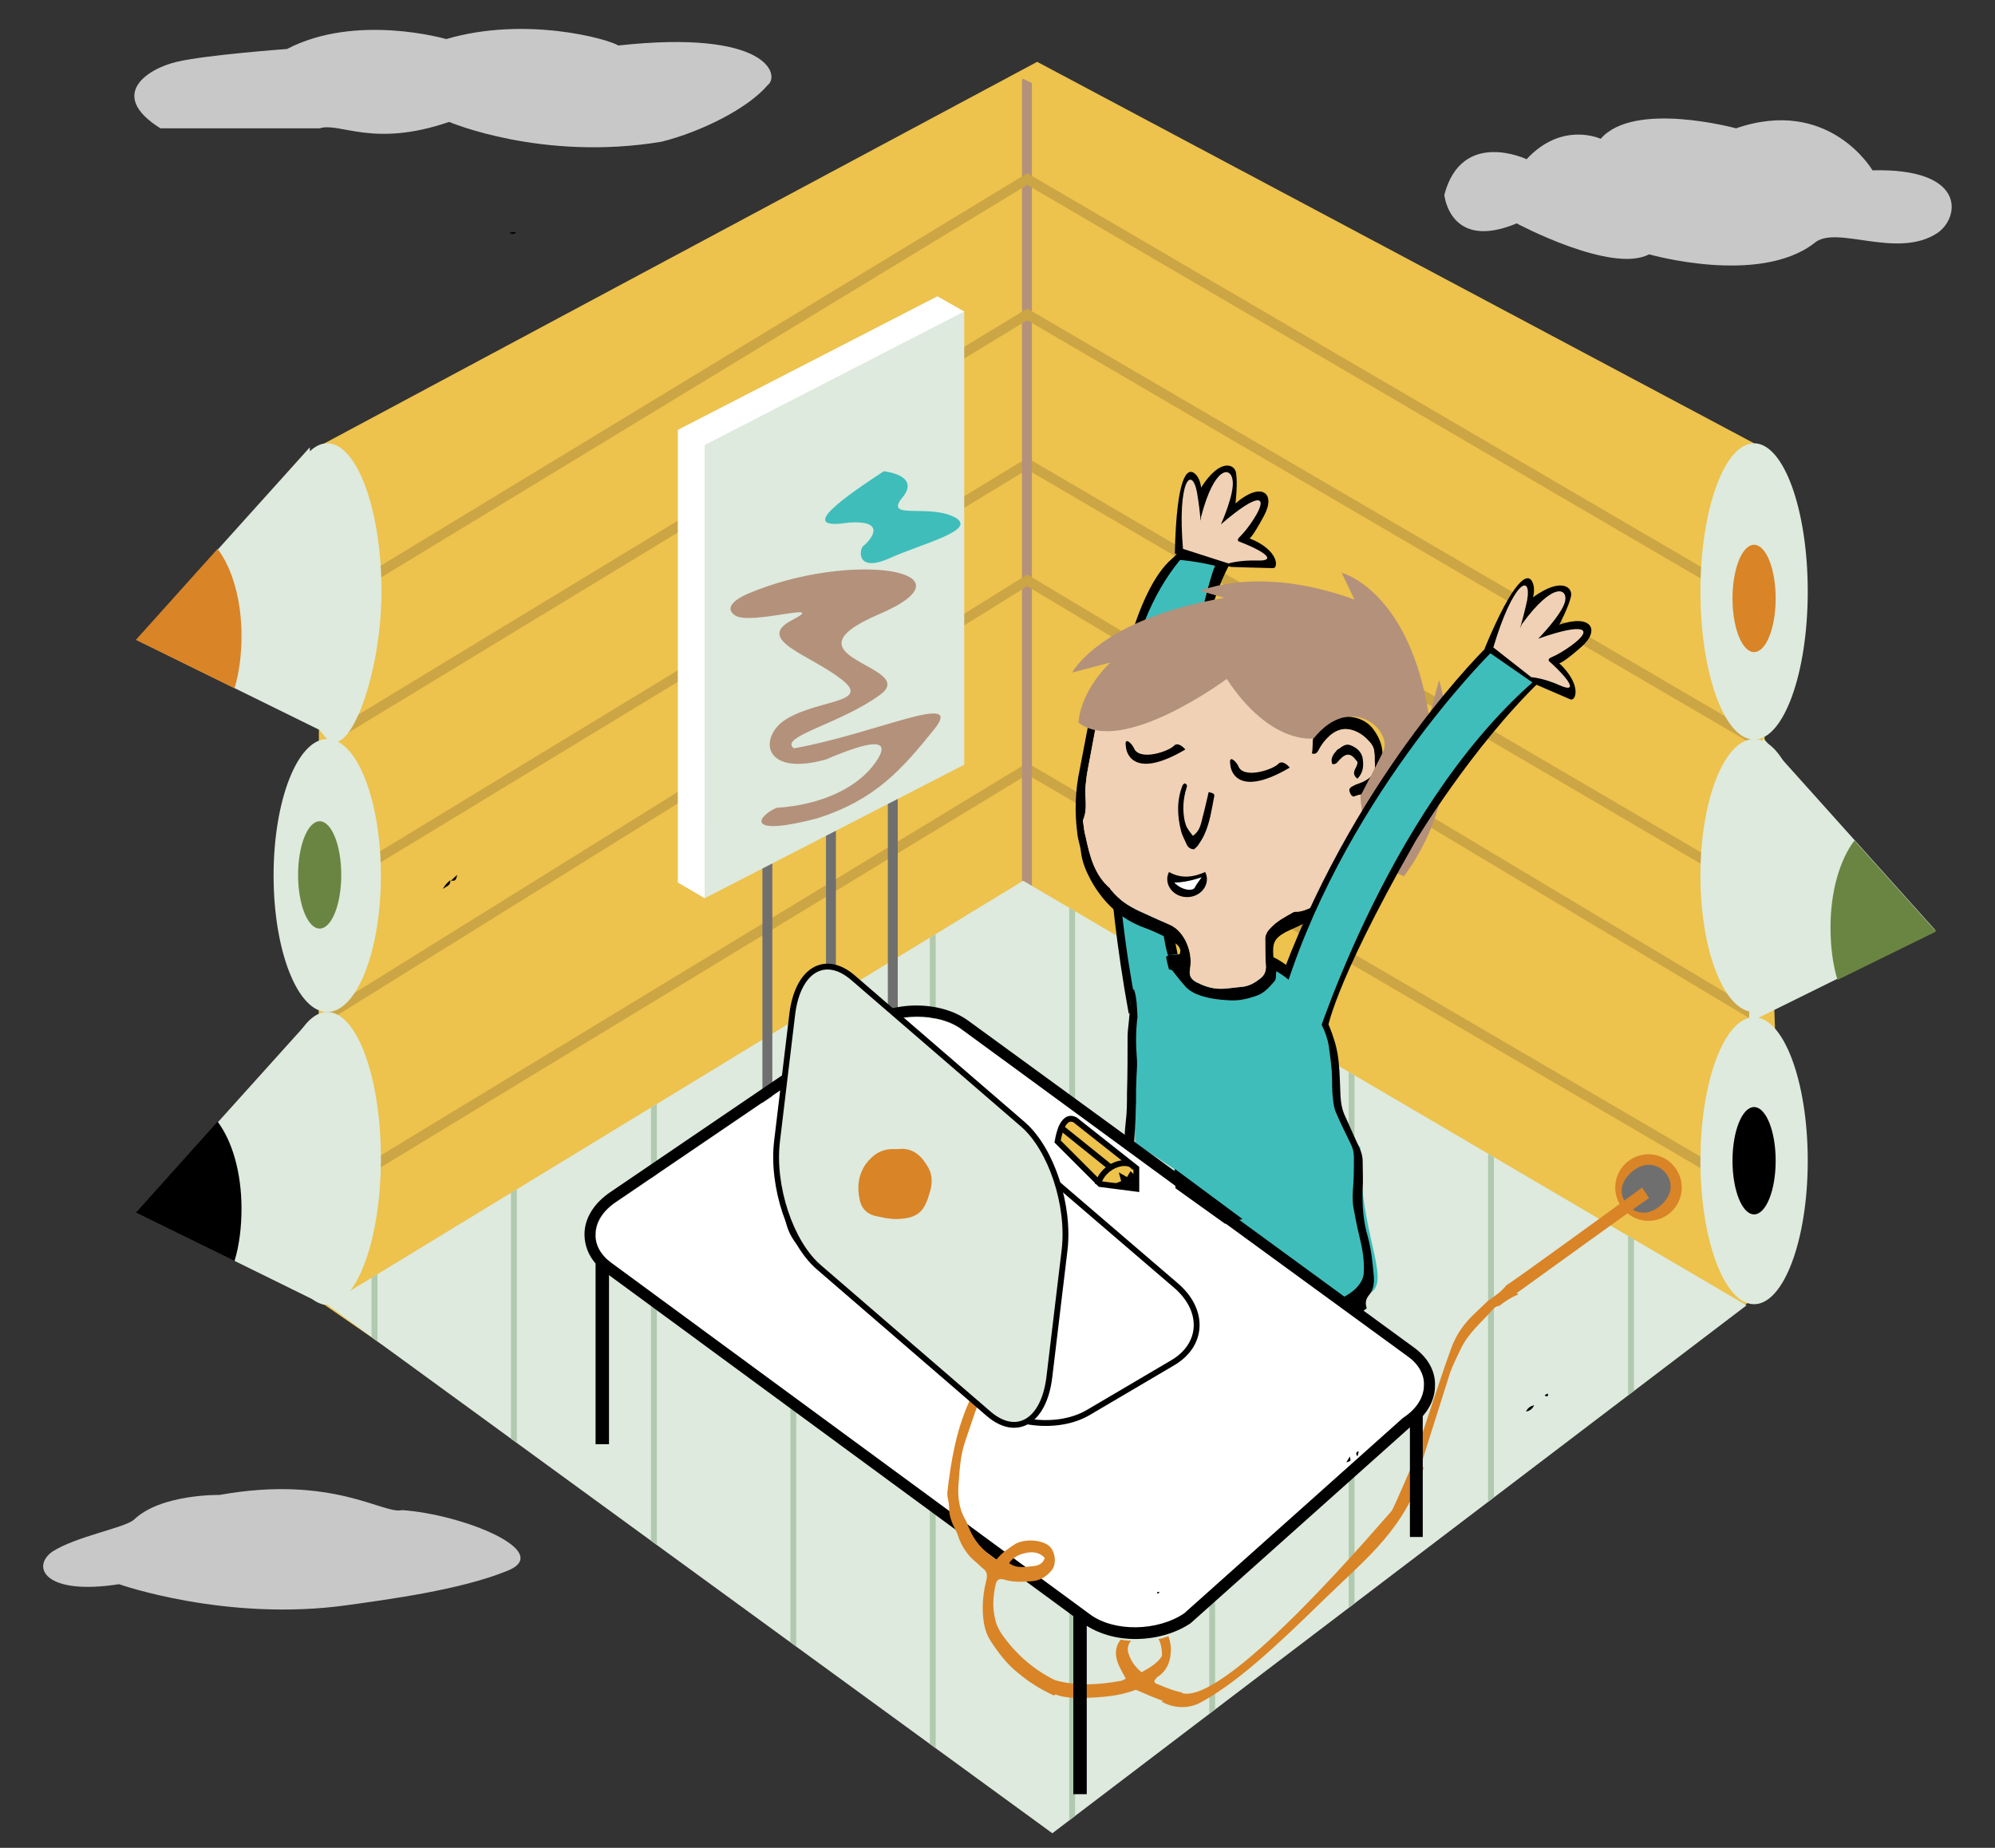 <?xml version="1.0" encoding="utf-8"?>
<!-- Generator: Adobe Illustrator 23.0.4, SVG Export Plug-In . SVG Version: 6.00 Build 0)  -->
<svg version="1.1" id="Layer_1" xmlns="http://www.w3.org/2000/svg" xmlns:xlink="http://www.w3.org/1999/xlink" x="0px" y="0px"
	 viewBox="0 0 342 316.8" style="enable-background:new 0 0 342 316.8;" xml:space="preserve">
<rect x="0" y="0" width="342" height="316.8" fill="#333333" stroke="none"/>
<style type="text/css">
	.st0{fill:#D98427;}
	.st1{fill:#FFFFFF;}
	.st2{fill:#C1958F;}
	.st3{opacity:0.89;}
	.st4{fill:#EDC24D;}
	.st5{fill:#CCA544;}
	.st6{clip-path:url(#SVGID_2_);}
	.st7{fill:#B4917B;}
	.st8{fill:#DDEADD;}
	.st9{fill:#3FBDBB;}
	.st10{fill:#6F6F6F;}
	.st11{clip-path:url(#SVGID_4_);}
	.st12{fill:none;stroke:#B0C9AF;stroke-miterlimit:10;}
	.st13{fill:#FFFFFF;stroke:#000000;stroke-miterlimit:10;}
	.st14{fill:#F0D1B5;}
	.st15{fill:#6A8542;}
	.st16{fill:#DDEADD;stroke:#000000;stroke-miterlimit:10;}
	.st17{opacity:0.73;fill:#FFFFFF;enable-background:new    ;}
	.st18{fill:none;stroke:#000000;stroke-miterlimit:10;}
</style>
<path d="M106-240c0.1,0.2,0.2,0.3,0.3,0.5c-0.2,0.1-0.5,0.3-0.7,0.4c0-0.2-0.1-0.5-0.1-0.6C105.5-239.9,105.8-239.9,106-240z"/>
<g>
	<polygon class="st0" points="120.3,-272.7 4.5,-272.7 3.5,-188.7 2.3,-188.7 2.3,-272.7 -4.6,-272.7 -4.6,-181.6 122,-182.5 	"/>
	<path class="st1" d="M33.5-204.6c-1.5-2.3-3.1-4.7-4.7-7.1c-0.8,0.6-1.5,1.4-2.3,1.9c-1.3,0.8-2.7,1.9-4.1,2.3
		c-4.2,1.2-8.1-2.1-9.5-8c-2.2-9.6-1.2-18.7,3-27.1c2.3-4.5,6-6.3,9.8-7.7c0.8-0.3,1.8,0.3,2.6,1.5c5,7.3,5.2,15.9,4.9,24.8
		c-0.1,1.8-0.5,3.8-1.1,5.5c-0.7,2-0.5,3.6,0.5,5.3c1.5,2.5,1.4,5.5,1.5,8.3C33.9-204.8,33.7-204.7,33.5-204.6z M25-244.6
		c-3.9,0.6-6.7,2.8-8.2,7.2c-0.5,1.4-0.5,2.9-0.9,4.3c-1.6,4.9-1.1,9.9-0.5,15c0.3,2.4,1.1,4.4,3.1,5c2.7,0.9,5.4,0.8,7.8-1.7
		c-1-2.3-2.2-4.6-0.6-7.5c1.4,1.3,2.7,2.5,3.9,3.6c2.3-4.3,1.3-8.7,1-13c-0.1-2.5-0.8-4.8-2.1-6.8C27.1-240.3,26.2-242.3,25-244.6z"
		/>
	<path class="st1" d="M91.2-251.3c1.4,7.2,1.1,14.3,2.1,21.9c5.6-6.2,10.1-13,15.4-18.9c0.5,6.1,0.1,7-6.7,15.3
		c1.7,9.4,5.6,18.5,3.4,28.9c-1.1-0.7-1.7-2-2.1-3.6c-1.5-6-3.1-11.9-4.6-17.8c-0.2-0.8-0.5-1.5-0.7-2.3c-0.3,0.1-0.5,0.2-0.7,0.3
		c-4.3,2.6-4.3,7.6-4.1,12.5c0.1,3.8,0,7.6-1.2,11.3c-1.6-0.7-1.5-2.3-1.5-3.6c-0.2-4.3-0.4-8.7-0.6-13c-0.3-8.6-0.6-17.1-0.9-25.7
		C88.9-248,88.8-249.9,91.2-251.3z"/>
	<path class="st1" d="M41.3-250.6c0.2,2.4,0.3,4.4,0.4,6.4c0.7,9.4,1.3,18.7,2,28.1c0.1,0.9,0.3,1.9,0.7,2.7
		c0.8,1.8,1.9,3.1,3.6,2.9c1.8-0.1,2.7-1.5,3.1-3.5c0.2-0.8,0.5-1.6,0.5-2.4c0.2-4.8,0.6-9.5,0.4-14.3c-0.2-4.9,0.4-9.8-0.9-14.6
		c-0.6-2.3,0.8-4,2.4-6.2c0.5,2.8,1.1,4.9,1.2,7.2c0.3,9.8,0.3,19.6-0.4,29.3c-0.2,3-0.5,5.9-2.3,8.3c-3.8,5.1-9.3,2.6-12.1-2.9
		c-1.6-3.3-0.9-5.7-1-9.6c0-5.3,0-10.7-0.1-16c0-3.8-0.3-7.6-0.3-11.4C38.6-249,38.6-249,41.3-250.6z"/>
	<path class="st1" d="M85.4-219.3c0.3,3.1,0.1,6.1-0.8,9c-1.6,5.2-8.2,7.8-11.9,2.4c-2.1-3.1-3.6-6.6-3.9-10.6
		c-0.3-4.7-0.4-9.5-0.3-14.3c0.1-5.3,2.3-9.7,5.1-13.3c2-2.6,4.9-3.9,8-4c1.8,0,3.3,1.3,3.8,3.3c0.6,2.3,0.5,4.9,0.8,8.2
		c-1.4-1.9-2.2-3.1-3.1-4.2c-1.5-1.7-2.7-1.8-4.5-0.6c-3.4,2.2-5.5,5.4-6.4,10.2c-0.9,4.9-0.9,9.8-0.3,14.6c0.6,5.4,3.9,8.7,7.6,8.2
		c2.5-0.4,3.4-1.3,4-4.4c0.3-1.5,0.6-3.1,0.9-4.6C84.8-219.4,85.1-219.3,85.4-219.3z"/>
	<path class="st1" d="M63.3-203.2c-3.4-2.6-2.7-6.5-2.8-9.9c0-10.5,0.2-21,0.4-31.5c0.1-2.4,0.1-5.1,2.1-7.2
		C64.6-235.4,64.8-219.5,63.3-203.2z"/>
	<polygon class="st2" points="-4.6,-181.6 2.3,-188.9 2.3,-204.4 -4.4,-197.7 	"/>
	<polygon class="st0" points="-109.4,-280.1 -104.8,-275.6 -109.1,-271.5 -104.8,-267.4 -109.1,-263.2 -104.8,-259.1 -109.1,-255 
		-104.8,-250.9 -109.1,-246.8 -104.8,-242.7 -109.1,-238.5 -104.8,-234.4 -109.1,-230.3 -104.8,-226.2 -109.1,-222.1 -104.8,-218 
		-109.1,-213.8 -104.8,-209.7 -109.1,-205.6 -104.8,-201.5 -109.1,-197.4 -104.8,-193.2 -109.4,-188.9 2.3,-188.9 2.3,-280.1 	"/>
	<path class="st1" d="M-53.4-230.4c0.5,4.5-0.5,9.2-1.9,13.7c-1.2,3.7-2.9,7.3-6.6,7.3c-3.4,0-5.3-3-6.7-6.5
		c-2.2-5.3-2.2-11-1.8-16.7c0.3-4.3,1.3-8.6,1.8-12.9c0.4-3.1,2.3-5.5,2-9c-0.2-1.8,2-3.1,4-3.1c1.7,0,3.2,0.2,3.7,2.8
		c0.2,1.1,0.4,2.4,1,3.2c4.1,5.7,4.1,12.9,4.5,19.9C-53.4-231.4-53.4-231.1-53.4-230.4z M-64.7-250.9c-0.2,0.5-0.5,1-0.5,1.6
		c-0.6,5.6-1.4,11.3-1.8,17c-0.2,3,0.2,6.2,0.8,9.1c0.5,2.2,1.5,4.4,2.7,6c2.6,3.4,5.5,2.2,6.2-2.5c1.4-9.9-0.1-19.2-3.8-28
		C-61.8-249.3-62.8-250.9-64.7-250.9z"/>
	<path class="st1" d="M-9.7-211.3c-0.3-5.8-0.6-11.5-0.9-17.3c-2.9,0-5.7,0-9,0c0.3,4.8,0.5,9,0.7,13.3c0.2,3.4-0.8,6.1-3.2,9
		c-2.7-18,0-35.3-1.7-52.5c2.1-0.1,2.3,1.4,2.5,2.9c0.7,5.9,2.6,11.5,1.8,17.6c-0.1,1.1,0.4,2.2,0.6,3.3c2.8,0,5.4,0,8,0
		c0.8-8.3-1.6-16.5,0.6-25.7c0.9,1.6,1.6,2.3,1.6,3c-0.3,6.2,1.7,12.1,1.9,18.2c0.1,5.8,0,11.7-0.1,17.5c-0.1,3.1,0.4,6.2-1,9.1
		c-0.3,0.6-0.6,1.2-0.8,1.8C-9.1-211.2-9.4-211.2-9.7-211.3z"/>
	<path class="st1" d="M-83.7-251.1c-2.7,0-4.9,0-7.2,0c-0.7-4.1-0.3-5.3,2.7-5.7c3.9-0.5,7.8-0.8,11.7-0.9c1.2-0.1,2.4,0.6,3.9,1
		c-0.9,1.9-1.6,3.3-2.4,5c-1,0.1-2.2,0.1-3.6,0.2c0,3.6-0.4,7.2,0.1,10.6c1.2,8,1.3,15.8-0.9,23.7c-2.4,8.6-9.1,10.7-14.4,4.2
		c-1.5-1.8-3-3.7-2.1-6.8c0.1-0.4,0.4-0.7,0.9-1.5c1.4,1,2.8,2.2,4.2,3.2c1,0.7,2,1.5,3.1,1.9c3.6,1.4,4.9,0.2,4.8-4.6
		c-0.1-7.1-0.5-14.3-0.7-21.4C-83.8-245-83.7-247.8-83.7-251.1z"/>
	<path class="st1" d="M-33.3-246.3c-0.8-1.6-1.4-3.3-2.3-4.8c-0.5-0.9-1.3-1.8-2.1-2.1c-2-0.9-3.3,0.4-3.4,3.1
		c0,0.7-0.1,1.5,0.1,2.2c1.8,5.1,2.5,11,5.6,15.3c2.4,3.3,3,7.6,3.9,11.6c0.8,3.6-0.6,7.3-2.2,10.3c-1.7,3.2-7.4,3.5-10.2,1.2
		c-3.6-2.8-3.8-7.6-4.9-12.8c4.1,5.4,7.6,10.6,13.9,7.8c-1.5-5.2-3.2-9.8-5.3-14.3c-2.9-6-5.3-12.6-4.6-20.1c0.4-4.5,3-8.6,6.5-9.7
		c3.6-1.2,6.8,1.9,6.6,6.6c-0.1,2-0.6,3.9-0.9,5.9C-32.9-246.2-33.1-246.2-33.3-246.3z"/>
</g>
<g>
	<g class="st3">
		<path class="st1" d="M200.6-103.5c0.5,0.3,0.9,0.4,1.2,0.6c2.4,1.3,2.4,4.2,0,5.4c-0.8,0.5-1.7,0.9-2.5,1.4
			c-0.6,0.3-1.1,0.6-1.9,0.4c-0.3-0.5-0.5-1-0.5-1.6c-0.1-1.6-0.2-3.1-0.2-4.7c-0.1-2.2-0.3-4.4-0.7-6.6c0,0,0-0.1,0.1-0.3
			c1-0.4,1.7-1.2,2.9-1.4c1.6-0.3,3.4,0.2,4.1,1.5c0.5,0.9,0.5,1.8,0.1,2.7c-0.3,0.7-0.8,1.4-1.5,2
			C201.3-103.9,201-103.7,200.6-103.5z M198-103.8c1.7-0.3,2.7-1.1,3.6-2.1c0.6-0.6,0.5-1.3,0.3-2c-0.1-0.2-0.3-0.4-0.5-0.6
			c-0.9-0.5-2.5-0.4-3.3,0.2c-0.3,0.2-0.6,0.5-0.5,0.9C197.5-106.3,197.4-105.1,198-103.8z M197.9-102.1c0,1.5-0.1,2.9,0.1,4.3
			c0,0.2,0.2,0.4,0.4,0.7c1.2-0.5,2.2-0.9,3.1-1.5c1.1-0.8,1-1.9-0.1-2.6C200.5-102,199.3-102.1,197.9-102.1z"/>
		<path class="st1" d="M210-96c-0.9-1.2-0.8-2.4-0.9-3.5c-0.1-1.2-0.1-2.5-0.1-3.7c0.1-1.7-0.3-3.5-0.5-5.2c0-0.4,0-0.9,0-1.4
			c1.2-0.5,2.4-0.9,3.8-0.6c1.5,0.3,2.8,0.8,3.9,1.8c1.2,1.1,1.9,2.3,2.1,3.8c0.4,2.5-0.6,4.5-2.5,6.3c-1.1,1-2.4,1.7-3.9,2.1
			c-0.4,0.1-0.7,0.3-1.1,0.4C210.5-96,210.3-96,210-96z M209.9-108.5c0.2,1.1,0.4,2.2,0.5,3.4c0.1,1.1,0.1,2.3,0.1,3.4
			c0,1.2,0.1,2.5,0.1,3.8c0.3,0,0.6,0.1,0.8,0c2.7-0.6,6.3-3.4,5.5-6.9c-0.5-2.5-2.4-4-5.3-4.2C211-109.1,210.3-109.1,209.9-108.5z"
			/>
		<path class="st1" d="M290.4-102.3c-0.8-0.1-1.4,0.1-1.7,0.5c-0.2,0.3-0.3,0.7-0.3,1.1c0,1,0.1,1.9,0.3,2.9
			c0.1,0.7-0.1,1.1-0.9,1.3c-0.8-0.5-0.8-1.2-0.8-1.9c-0.1-1.4-0.2-2.7-0.1-4.1c0-1.7-0.2-3.4-0.7-5.1c-0.1-0.4-0.1-0.9-0.1-1.3
			c1.3-1.1,2.8-1.6,4.4-2.1c2.6-0.8,5.4,0.4,5.4,3.3c0,1.2-0.4,2.3-1.6,3.2c-0.6,0.4-1,0.9-1.6,1.5c0.1,0.3,0.2,0.7,0.4,1
			c0.5,0.9,1.1,1.8,1.7,2.8c0.3,0.5,0.7,1,1,1.5c0.2,0.3,0.3,0.6,0.4,1c0.1,0.3-0.4,0.8-0.8,0.9c-0.5,0.1-0.8,0-1-0.4
			s-0.5-0.7-0.7-1.1c-0.9-1.5-1.8-3.1-2.7-4.6C290.8-101.9,290.6-102.1,290.4-102.3z M288.4-103.5c1-0.2,1.9-0.4,2.6-0.6
			c1.3-0.4,2.4-1.1,3-2.2c0.8-1.3-0.2-2.8-1.9-3c-1.5-0.1-2.8,0.3-4,1.1c-0.4,0.2-0.4,0.6-0.3,0.9c0.1,0.8,0.2,1.7,0.3,2.6
			C288.2-104.4,288.3-104,288.4-103.5z"/>
		<path class="st1" d="M178.6-98.6c0.6-0.2,0.8-0.8,1.1-1.3s0.5-1,0.7-1.5c0.6-0.3,1.1-0.2,1.4,0.2c0.5,0.5,1,1,1.5,1.5
			c0.4,0.4,0.6,0.9,1.3,1.2c0.3-0.4,0.2-0.9,0.3-1.3c0-0.5,0-1,0.1-1.5c0-0.5,0.1-0.9,0.1-1.4s0.1-0.9,0.1-1.4s-0.1-0.9-0.1-1.4
			s0-1,0-1.5s0-0.9,0.1-1.4c0-0.4,0.1-0.9,0.2-1.4c0.4,0.1,0.7,0.1,0.9,0.3c0.2,0.2,0.3,0.4,0.3,0.7c-0.1,3.5-0.2,7-0.4,10.5
			c0,0.7,0,1.4-0.9,1.9c-0.9-0.2-1.6-0.7-2.1-1.4c-0.5-0.7-1.1-1.4-1.9-2c-1.1,1.1-1.4,2.7-3.1,3.5c-0.2-0.2-0.5-0.4-0.7-0.6
			c-0.2-0.3-0.3-0.6-0.3-0.9c-0.5-2.2-1.1-4.4-1.2-6.6c0-1-0.4-2.1-0.6-3.2c-0.1-0.3-0.1-0.7,0-1c0-0.1,0.2-0.3,0.3-0.3
			c0.2,0,0.5,0,0.6,0.2c0.2,0.3,0.4,0.6,0.5,1c0.2,1.5,0.3,3,0.6,4.5c0.2,1.5,0.6,2.9,0.9,4.3C178.3-98.7,178.5-98.7,178.6-98.6z"/>
		<path class="st1" d="M264.7-101.9c-0.1,0.8-0.1,1.8-0.6,2.7c-0.5,0.9-1.3,1.6-2.3,2.2c-1.2,0.7-2.8,0.4-3.6-0.7
			c-0.8-1.1-1.6-2.2-1.5-3.6c0-0.5-0.1-0.9-0.2-1.4c-0.3-2.3,0-4.5,1.2-6.6c0.4-0.6,0.9-0.9,1.6-0.8c0.8,0.1,1.7,0.3,2.5,0.6
			c0.6,0.2,1,0.6,1.2,1.1C264.2-106.3,264.9-104.3,264.7-101.9z M263.4-102.6c0-1.6-0.6-3.1-1.1-4.5c-0.1-0.2-0.2-0.5-0.4-0.7
			c-0.5-0.5-1.1-0.6-1.8-0.2c-0.2,0.1-0.4,0.2-0.6,0.1c-0.7-0.1-0.9,0-1.1,0.4c-0.4,1-0.6,2.1-0.4,3.2c0.1,0.8,0.3,1.6,0.3,2.5
			c0,1,0.4,1.8,0.9,2.6c0.6,1,1.3,1.1,2.4,0.6c0.7-0.3,1.2-0.8,1.3-1.4C263.1-100.9,263.2-101.8,263.4-102.6z"/>
		<path class="st1" d="M222.1-103c-0.2,1.5-0.4,2.9,0.2,4.4c0.7,0,1.5,0.1,2.3,0.1c0.7,0,1.4-0.1,2.3-0.1c0.2,0.1,0.5,0.3,0.6,0.5
			c0.4,0.6,0.1,1.1-0.6,1.2c-0.5,0.1-1,0-1.6,0.1c-0.8,0.1-1.7,0.1-2.5,0.2c-0.7,0.1-1.3-0.1-1.9-0.5c-0.4-1.1-0.5-2.2-0.4-3.3
			c0.2-2.5,0.1-5-0.6-7.5c0-0.2-0.1-0.3-0.1-0.5c-0.1-0.6,0.2-1,0.9-1.1c1.8-0.3,3.6-0.5,5.4-0.7c1-0.1,1.3,0.2,1.4,1.3
			c-0.4,0.4-1,0.4-1.6,0.4c-1.2,0.2-2.5,0.3-3.7,0.5c-0.5,0.1-0.8,0.4-0.7,0.8c0.1,0.6,0.3,1.2,0.5,1.8c0.9,0.3,1.8,0.1,2.7,0.1
			c0.5,0,0.9-0.1,1.4-0.1c0.4,0,1,0.4,1.2,0.8c0,0.1,0,0.4-0.1,0.4c-0.3,0.2-0.6,0.5-0.9,0.5c-0.9,0.2-1.8,0.2-2.7,0.3
			C223-103.2,222.6-103.1,222.1-103z"/>
		<path class="st1" d="M242.5-103c-0.2,1.5-0.4,2.9,0.2,4.4c0.7,0,1.5,0.1,2.3,0.1c0.7,0,1.4-0.1,2.3-0.1c0.2,0.1,0.5,0.3,0.6,0.5
			c0.4,0.6,0.1,1.1-0.6,1.2c-0.5,0.1-1,0-1.6,0.1c-0.8,0.1-1.7,0.1-2.5,0.2c-0.7,0.1-1.3-0.1-1.9-0.5c-0.4-1.1-0.5-2.2-0.4-3.3
			c0.2-2.5,0.1-5-0.6-7.5c0-0.2-0.1-0.3-0.1-0.5c-0.1-0.6,0.2-1,0.9-1.1c1.8-0.3,3.6-0.5,5.4-0.7c1-0.1,1.3,0.2,1.4,1.3
			c-0.4,0.4-1,0.4-1.6,0.4c-1.2,0.2-2.5,0.3-3.7,0.5c-0.5,0.1-0.8,0.4-0.7,0.8c0.1,0.6,0.3,1.2,0.5,1.8c0.9,0.3,1.8,0.1,2.7,0.1
			c0.5,0,0.9-0.1,1.4-0.1c0.4,0,1,0.4,1.2,0.8c0,0.1,0,0.4-0.1,0.4c-0.3,0.2-0.6,0.5-0.9,0.5c-0.9,0.2-1.8,0.2-2.7,0.3
			C243.4-103.2,242.9-103.1,242.5-103z"/>
		<path class="st1" d="M278.6-103c-0.2,1.5-0.4,2.9,0.2,4.4c0.7,0,1.5,0.1,2.3,0.1c0.7,0,1.4-0.1,2.3-0.1c0.2,0.1,0.5,0.3,0.6,0.5
			c0.4,0.6,0.1,1.1-0.6,1.2c-0.5,0.1-1,0-1.6,0.1c-0.8,0.1-1.7,0.1-2.5,0.2c-0.7,0.1-1.3-0.1-1.9-0.5c-0.4-1.1-0.5-2.2-0.4-3.3
			c0.2-2.5,0.1-5-0.6-7.5c0-0.2-0.1-0.3-0.1-0.5c-0.1-0.6,0.2-1,0.9-1.1c1.8-0.3,3.6-0.5,5.4-0.7c1-0.1,1.3,0.2,1.4,1.3
			c-0.4,0.4-1,0.4-1.6,0.4c-1.2,0.2-2.5,0.3-3.7,0.5c-0.5,0.1-0.8,0.4-0.7,0.8c0.1,0.6,0.3,1.2,0.5,1.8c0.9,0.3,1.8,0.1,2.7,0.1
			c0.5,0,0.9-0.1,1.4-0.1c0.4,0,1,0.4,1.2,0.8c0,0.1,0,0.4-0.1,0.4c-0.3,0.2-0.6,0.5-0.9,0.5c-0.9,0.2-1.8,0.2-2.7,0.3
			C279.4-103.2,279-103.1,278.6-103z"/>
		<path class="st1" d="M268.1-102.1c0.2,1.6,0.4,3.2,0.6,4.7c0.1,0.4-0.1,0.8-0.5,1.1c-0.1,0.1-0.3,0.1-0.6,0.2
			c-0.1-0.3-0.2-0.5-0.3-0.7c-0.1-0.7-0.2-1.4-0.3-2.2c-0.2-1.7-0.4-3.5-0.5-5.2c-0.1-1.1-0.3-2.2-0.8-3.3c-0.4-0.8-0.2-1.1,0.6-1.5
			c0.6-0.3,1.3-0.6,1.9-0.9c2.7-1.5,6,0.3,6.6,2.2c0.1,0.3,0.1,0.6-0.1,0.9c-0.4,0.8-0.7,1.5-1.3,2.2c-0.6,0.8-1.5,1.2-2.6,1.4
			C270-103,269-102.7,268.1-102.1z M267.8-104.1c1.6-0.1,2.8-0.5,3.9-1c0.7-0.3,1.2-0.9,1.5-1.5c0.3-0.7,0.1-1.1-0.5-1.7
			c-1.2-1-3.8-0.9-5.2,0.4c-0.1,0.1-0.2,0.3-0.2,0.4C267.5-106.4,267.7-105.3,267.8-104.1z"/>
		<path class="st1" d="M187.8-109.6c1.6-0.2,3.1-0.4,4.6-0.7c0.9-0.1,1.3,0.3,1.8,0.8c0.3,0.4,0,0.9-0.5,1c-1.1,0.1-2.2,0.2-3.3,0.4
			c-0.3,0-0.5,0.1-0.8,0.1c-0.4,1-0.2,1.9,0.1,2.8c1.5,0.4,2.7-0.4,4.1-0.5c0.5,0.5,1.4,0.7,0.9,1.7c-1.7,0.2-3.4,0.4-5.1,0.9
			c0,1.6,0,3.2,0,4.8c0.5,0,0.8,0.1,1.2,0c1-0.1,1.9-0.3,2.9-0.5c0.5-0.1,0.9,0,1.3,0.2c0.6,0.3,0.6,0.9,0,1.2
			c-0.1,0.1-0.3,0.2-0.5,0.2c-1.7,0.2-3.5,0.5-5.2,0.7c-0.1,0-0.2-0.1-0.4-0.1c-0.5-0.3-0.4-0.8-0.4-1.2c0-1.1,0-2.3-0.1-3.4
			c0-1.5-0.4-3-0.3-4.5c0-0.7-0.2-1.4-0.4-2.1C187.6-108.3,187.5-109,187.8-109.6z"/>
		<path class="st1" d="M233.9-98.4c0.2-0.3,0.3-0.4,0.4-0.5c0.5-1.9,1-3.8,1.5-5.7c0.4-1.4,0.6-2.9,1-4.3c0.1-0.5,0.3-1.1,1.2-1.3
			c0.7,0.5,0.9,1,0.7,1.6c-0.6,1.9-1.1,3.8-1.5,5.8c-0.4,1.8-1.1,3.6-1.6,5.5c-0.2,0.7-0.6,1.3-1.2,1.7c-0.6,0.4-1.4,0.2-1.7-0.5
			c0-0.1,0-0.1-0.1-0.2c-0.6-2.4-1.3-4.9-1.7-7.3c-0.2-1.4-0.4-2.8-1-4.2c-0.1-0.2-0.2-0.5-0.2-0.7c0-0.3,0.1-0.7,0.7-0.7
			c0.5,0,0.9,0.2,1.1,0.6c0.2,0.5,0.3,0.9,0.4,1.4c0.5,2.6,1,5.3,1.5,7.9C233.5-99.1,233.7-98.8,233.9-98.4z"/>
		<path class="st1" d="M252.9-97.5c0.9-0.1,1.7-0.2,2.7-0.3c0,0,0.2,0.1,0.3,0.2c0.9,0.5,0.6,1.4-0.5,1.6s-2.3,0.3-3.4,0.4
			c-0.6-0.5-0.7-1.1-0.7-1.7c0-1.1,0-2.2-0.1-3.3c-0.2-1.9-0.2-3.8-0.8-5.7c-0.3-1-0.4-1.9-0.5-2.9c0-0.1,0-0.3,0-0.4
			c0.1-0.3,0.2-0.6,0.6-0.6c0.3,0,0.6,0.3,0.6,0.7c0.2,1.2,0.4,2.3,0.6,3.5c0.2,1.3,0.3,2.6,0.5,4c0.1,1.2,0.2,2.4,0.4,3.5
			C252.7-98.3,252.8-98,252.9-97.5z"/>
	</g>
	<g class="st3">
		<path class="st1" d="M299.8-137.5c0.8,0.3,1.1,0.8,1,1.5c-0.1,1.3,0.1,2.7,0.2,4c0.2,2.4,0.3,4.8,0.4,7.1c0,0.7-0.2,1.5-0.3,2.2
			c0,0.2-0.2,0.4-0.3,0.5c-0.3,0.3-0.8,0.4-1.1,0.1c-0.2-0.3-0.4-0.6-0.6-0.9c-1.6-3.1-3.2-6.3-4.8-9.4c-0.1-0.2-0.2-0.3-0.4-0.6
			c-0.5,0.5-0.2,1.1-0.4,1.5c-0.2,0.4-0.2,0.9-0.3,1.3c-0.1,1-0.3,2.1-0.4,3.1c-0.1,0.8-0.2,1.7-0.4,2.5c-0.1,0.7-0.3,1.4-0.9,1.9
			c-0.6-0.2-0.7-0.6-0.6-1c0.4-1.9,0.5-3.7,0.7-5.6c0.1-0.8,0.2-1.7,0.3-2.5c0.2-1.3,0.3-2.6,0.4-3.9c0-0.3,0.2-0.5,0.4-0.8
			c1,0.2,1.5,0.7,1.8,1.4c0.8,1.6,1.5,3.1,2.3,4.7c0.8,1.6,1.6,3.1,2.4,4.6c0.1,0.1,0.2,0.2,0.3,0.3c0.4-0.2,0.3-0.4,0.3-0.7
			c-0.2-2.5-0.4-5-0.6-7.6c-0.1-1.1-0.1-2.2-0.1-3.3C299.2-137.1,299.4-137.4,299.8-137.5z"/>
		<path class="st1" d="M205.6-129.1c-1.5,0.2-2.6,0.6-3.9,1c-0.1,1.3-0.4,2.5-0.4,3.8c0,0.6-0.2,1.2-0.3,1.8c0,0.1-0.2,0.1-0.4,0.2
			c-0.1,0-0.2-0.1-0.2-0.1c-0.1-0.3-0.3-0.6-0.2-0.9c0.1-3.3,0.2-6.5,0.4-9.8c0.1-1.3,0.2-2.7,0.6-4c0.1-0.4,0.2-0.7,0.6-0.9
			c1.3,0.4,2.1,1.1,2.6,2.2c0.6,1.4,1.1,2.8,1.6,4.2c0.9,2.8,1.8,5.6,2.7,8.5c0.1,0.3,0.1,0.5,0.1,0.8c0,0.1-0.2,0.4-0.3,0.4
			s-0.4-0.1-0.5-0.2c-0.2-0.2-0.3-0.5-0.4-0.8c-0.5-1.6-1-3.1-1.4-4.7C205.9-128.2,205.8-128.6,205.6-129.1z M202.5-136.4
			c-0.7,2.3-1,5.4-0.6,6.8c0.5-0.2,1-0.4,1.6-0.5c0.5-0.1,1.1-0.2,1.5-0.6c-0.2-1-1.2-4.1-1.5-4.7
			C203.2-135.7,202.9-136,202.5-136.4z"/>
		<path class="st1" d="M191.7-130.4c-0.9,0.3-1.6,0.5-2.4,0.8c0,0.5,0,0.9,0,1.4c0.1,2,0.2,4,0.3,5.9c0,0.4-0.1,0.7-0.6,0.8
			c-0.4-0.2-0.6-0.5-0.6-0.8c0-0.6,0-1.2,0-1.8c-0.1-1.8-0.2-3.6-0.4-5.3c-0.2-1.9-0.6-3.7-0.8-5.6c0-0.2-0.1-0.5-0.1-0.7
			c-0.1-0.5,0.2-0.9,0.6-1.2c1.5-1.1,3.6-1.2,5.4-0.4c0.3,0.1,0.6,0.3,0.9,0.5c2,1.1,2.3,3.5,0.5,4.9c-0.4,0.3-0.8,0.6-1.3,0.9
			c0.2,0.3,0.3,0.7,0.4,1c1.2,1.9,2.4,3.8,3.6,5.7c0.3,0.4,0.5,0.8,0.8,1.2c0.1,0.2,0.3,0.4,0.4,0.7c0.1,0.3,0,0.7-0.3,0.8
			c-0.3,0.1-0.6,0-0.8-0.4c-0.7-1.1-1.3-2.1-2-3.2c-0.8-1.2-1.6-2.4-2.4-3.7C192.5-129.5,192.1-129.9,191.7-130.4z M189.2-131.2
			c1.2,0.2,2-0.4,2.8-0.9c0.7-0.4,1.4-0.9,2-1.5c0.5-0.4,0.3-1.5-0.2-1.9c-1.1-1-3.2-1.2-4.6-0.5c-0.3,0.2-0.6,0.4-0.6,0.7
			C188.6-133.9,188.8-132.5,189.2-131.2z"/>
		<path class="st1" d="M226-129.7c-1.7,0.1-3.2,0-4.7,0.7c-0.1,2.1-0.2,4.3-0.5,6.5c-0.4-0.1-0.7-0.1-0.8-0.2
			c-0.3-0.4-0.4-0.9-0.3-1.3c0.1-0.8,0.2-1.7,0.2-2.5c0-2.9,0-5.7,0.1-8.6c0-0.5,0.1-1,0.2-1.5c0.1-0.5,0.5-0.6,1.1-0.3
			c0.1,0.1,0.3,0.2,0.5,0.3c-0.1,1.9-0.2,3.8-0.3,5.9c1.5-0.2,2.9-0.3,4.4-0.5c0-2.1-0.8-4.2-0.6-6.3c0.9,0.2,1.2,0.3,1.2,0.8
			c0,1.4,0.3,2.7,0.5,4c0.3,2,0.6,4,0.9,6c0.2,1.3,0.4,2.6,0.8,3.9c0.1,0.2,0.1,0.5,0.1,0.7c0,0.3,0,0.6-0.3,0.7s-0.8-0.1-1-0.5
			c-0.1-0.3-0.2-0.6-0.3-0.9c-0.3-2.1-0.5-4.2-0.8-6.2C226.2-129.3,226.1-129.4,226-129.7z"/>
		<path class="st1" d="M211.8-130.1c0.2,1.1,0.3,2,0.4,3c0.1,0.9,0.2,1.8,0.3,2.7c0.1,0.9,0.3,1.9,0,2.7c-0.7,0.2-0.9-0.1-0.9-0.4
			c-0.1-0.8-0.3-1.5-0.4-2.3c-0.1-1.1-0.2-2.1-0.3-3.2c-0.1-0.4-0.2-0.9-0.3-1.3c-0.3-2.2-0.7-4.4-1-6.7c-0.2-1,0.2-1.4,1.4-1.7
			c1.9-0.5,3.7-0.3,5.5,0.4c1.9,0.7,2.9,3,1,4.6c-0.5,0.4-1.2,0.7-1.9,1C214.5-131,213.2-130.6,211.8-130.1z M211.7-131.7
			c1.2-0.1,3.8-0.9,4.5-1.3c0.3-0.2,0.6-0.5,0.9-0.8c0.4-0.5,0.3-0.9-0.1-1.4c-0.3-0.3-0.7-0.6-1.2-0.8c-1.2-0.3-2.4-0.4-3.7-0.1
			c-0.8,0.2-1,0.4-1,0.9C211.1-133.9,211.3-132.8,211.7-131.7z"/>
		<path class="st1" d="M183.5-133.4c-0.7-0.8-1.3-1.6-2-2.2c-0.9-0.9-1.9-0.9-2.7,0.1c-0.6,0.8-1.2,1.7-1.5,2.6
			c-0.6,1.7-0.9,3.6-0.8,5.4c0,1.4,0.6,2.6,1.7,3.6c0.5,0.5,1.1,0.8,1.9,0.8c0.5,0,1,0.1,1.4,0.1c2,0,3.2-1.1,3.2-2.9
			c-0.4-0.3-0.9-0.2-1.3-0.1c-0.5,0.1-0.9,0.1-1.5,0.2c-0.2-0.4-0.4-0.7-0.6-1.2c1.3-0.2,2.6-0.3,3.8-0.2c0.9,0.1,1.4,1,1.3,1.7
			c-0.1,0.4-0.2,0.9-0.4,1.3c-0.6,2.1-2.6,2.7-4.4,2.7c-0.5,0-1.1-0.1-1.6-0.1c-1.6-0.1-2.7-0.9-3.4-2c-0.8-1.3-1.3-2.6-1.2-4.1
			c0.1-2.1,0.3-4.1,1-6.1c0.4-1.2,1.3-2,2.1-2.9c0.2-0.2,0.6-0.4,0.9-0.4c0.5,0,1.2,0,1.5,0.2c1.4,0.8,2.6,1.8,2.8,3.3
			C183.7-133.7,183.6-133.6,183.5-133.4z"/>
		<path class="st1" d="M250.2-122.4c-0.1-0.6-0.3-0.9-0.3-1.2c-0.2-2.7-0.3-5.4-0.4-8c-0.1-1-0.3-2-0.5-3c-0.4-1.8,0.7-2.7,2.8-2.6
			c2.4,0.1,4,1.3,4.7,3c1,2.3,1.3,4.7,0.2,7c-0.8,1.7-2.1,3.2-4.3,3.9C251.8-123.1,251.1-122.8,250.2-122.4z M250.4-135.4
			c0.1,3,0.3,5.8,0.4,8.6c0,0.7,0.2,1.4,0.3,2.1c0,0,0,0.1,0.1,0.1c0,0,0.1,0,0.3,0.1c2.4-0.5,3.9-2,4.6-4c0.6-1.8,0.3-3.7-0.6-5.4
			c-0.6-1.1-1.6-1.7-3.1-1.8C251.7-135.7,251.1-135.5,250.4-135.4z"/>
		<path class="st1" d="M283.5-136.9c1.8,0.4,2.8,1.5,3.3,2.9c0.1,0.4,0,0.7-0.6,0.8c-0.3-0.4-0.6-0.9-1-1.3
			c-0.4-0.4-0.9-0.9-1.7-0.8c-0.9,0.1-1.2,0.7-1.4,1.3c-0.4,1.9-0.9,3.8-0.1,5.7c0.4,0.9,0.6,1.8,0.9,2.7c0.4,1,1.4,1.5,2.7,1.5
			c1,0,1.7-0.4,1.9-1.2c0.2-0.7,0.2-1.5,0-2.3c-0.7,0-1.4,0-2,0c-0.2-0.1-0.3-0.1-0.3-0.2c-0.1-0.3-0.2-0.7-0.3-1.1
			c1.1-0.3,2.2-0.3,3.3-0.6c1,0.5,1.4,1.1,1.2,2c-0.1,0.6-0.2,1.2-0.2,1.8c0,0.6-0.3,1.2-0.6,1.7c-0.7,1.1-1.9,1.5-3.3,1.3
			c-1.5-0.2-2.9-0.6-3.5-1.9c-0.3-0.7-0.9-1.4-0.9-2.3c0-0.2-0.1-0.4-0.2-0.6c-0.8-1.9-0.8-3.9-0.3-5.9c0.1-0.5,0.1-1,0.2-1.5
			C281.2-135.7,281.9-136.6,283.5-136.9z"/>
		<path class="st1" d="M259.2-122.1c-0.4-0.5-0.5-1-0.3-1.5s0.3-1.2,0.4-1.7c0.1-1.1,0-2.3,0.1-3.4c0.1-2.2-0.2-4.5-0.7-6.7
			c-0.1-0.4-0.1-0.9-0.1-1.4c0.4-0.1,0.7-0.1,1.1-0.1c1.5-0.1,3.1-0.1,4.8-0.2c0.4,0.2,0.9,0.4,1.1,0.9c-0.1,0.4-0.4,0.6-0.9,0.6
			c-0.9,0.1-1.9,0.1-2.8,0.2c-0.5,0-1,0.1-1.5,0.2c0,0.9,0,1.7,0,2.5c0,0.5,0.4,0.7,1,0.5c0.6-0.1,1.1-0.3,1.7-0.4
			c0.5-0.1,1,0,1.4,0.2c0.2,0.1,0.4,0.3,0.4,0.4c0,0.2-0.2,0.5-0.4,0.6c-0.5,0.2-1,0.3-1.5,0.4c-0.7,0.2-1.5,0.2-2.2,0.8
			c0.1,2-0.4,4.1-0.3,6.3c0.8,0,1.6-0.1,2.3-0.2c0.7-0.1,1.4-0.1,2.1-0.1c0.2,0,0.6,0.3,0.6,0.4c0.1,0.2-0.1,0.5-0.3,0.6
			c-0.3,0.2-0.7,0.4-1.1,0.4C262.5-122.6,260.9-122.4,259.2-122.1z"/>
		<path class="st1" d="M319.9-128.6c-0.8-0.1-1.5,0.1-1.9,0.6c-0.3,0.3-0.3,0.8-0.3,1.3c0,1.1,0.1,2.2,0.3,3.2
			c0.1,0.7-0.1,1.2-1,1.5c-0.9-0.6-0.9-1.3-0.9-2.1c-0.1-1.5-0.2-3.1-0.2-4.6c0-1.9-0.2-3.8-0.8-5.7c-0.1-0.5-0.1-1-0.1-1.4
			c1.4-1.3,3.1-1.8,4.9-2.3c3-0.9,6,0.5,6.1,3.7c0,1.4-0.5,2.6-1.8,3.6c-0.6,0.5-1.1,1-1.8,1.6c0.1,0.3,0.3,0.7,0.5,1.1
			c0.6,1,1.2,2.1,1.8,3.1c0.4,0.6,0.8,1.1,1.1,1.6c0.2,0.3,0.4,0.7,0.5,1.1c0.1,0.3-0.4,0.9-0.9,1s-0.9,0-1.1-0.4
			c-0.3-0.4-0.5-0.8-0.7-1.2c-1-1.7-2-3.4-3.1-5.1C320.3-128.2,320.1-128.4,319.9-128.6z M317.6-130c1.2-0.3,2.1-0.4,2.9-0.7
			c1.5-0.5,2.7-1.2,3.4-2.4c0.9-1.4-0.2-3.1-2.1-3.3c-1.7-0.2-3.2,0.4-4.5,1.2c-0.4,0.2-0.4,0.6-0.4,1c0.1,0.9,0.2,1.9,0.3,2.9
			C317.4-130.9,317.5-130.6,317.6-130z"/>
		<path class="st1" d="M306.6-129.4c-0.2,1.6-0.5,3.2,0.2,4.9c0.8,0,1.7,0.1,2.5,0.1s1.6-0.1,2.5-0.2c0.2,0.2,0.5,0.3,0.7,0.6
			c0.5,0.6,0.1,1.3-0.7,1.4c-0.6,0.1-1.2,0-1.8,0.1c-0.9,0.1-1.9,0.2-2.8,0.3c-0.8,0.1-1.4-0.1-2.1-0.5c-0.4-1.2-0.5-2.5-0.4-3.7
			c0.2-2.8,0.1-5.6-0.7-8.4c-0.1-0.2-0.1-0.4-0.1-0.5c-0.1-0.6,0.3-1.1,1-1.2c2-0.3,4-0.6,6-0.8c1.1-0.1,1.4,0.2,1.6,1.5
			c-0.5,0.4-1.2,0.4-1.8,0.5c-1.4,0.2-2.7,0.3-4.1,0.6c-0.6,0.1-0.9,0.4-0.8,0.9c0.1,0.7,0.3,1.3,0.5,2c1,0.3,2,0.2,3,0.1
			c0.5,0,1-0.1,1.5-0.2c0.5,0,1.1,0.4,1.3,0.9c0.1,0.2,0,0.4-0.1,0.5c-0.3,0.2-0.7,0.5-1,0.6c-1,0.2-2,0.2-3,0.4
			C307.6-129.7,307.1-129.5,306.6-129.4z"/>
		<path class="st1" d="M267.6-124.7c0.6,0.2,0.9,0.3,1.3,0.4c0.8,0.2,1.6,0.5,2.4,0.7c0.3,0.1,0.6,0.1,0.9,0.1
			c1.4-0.1,1.7-1.4,1.2-2.2c-0.6-0.9-1.2-1.8-2-2.5c-0.6-0.5-1.2-1-1.8-1.5c-0.7-0.6-1.2-1.3-1.7-2.1c-0.8-1.5-0.8-3-0.3-4.6
			c0.2-0.7,0.7-1.1,1.5-1.1c0.9-0.1,1.6,0.3,2.3,0.8c0.9,0.7,1,1.6,0.5,2.6c0,0.1-0.2,0.2-0.3,0.2c-0.1,0-0.2,0-0.3,0
			c-0.3-0.1-0.2-0.4-0.2-0.6c0-1-0.9-1.7-1.8-1.3c-0.3,0.1-0.5,0.5-0.6,0.8c-0.3,1.3,0.3,2.3,1.1,3.1c0.7,0.7,1.4,1.3,2.2,1.9
			c1.1,0.9,1.8,2.1,2.6,3.2c0.2,0.3,0.3,0.7,0.4,1c0.4,1.2,0.1,2.4-0.8,3.2c-0.8,0.8-1.8,1-3,0.6c-1.1-0.4-2.3-0.6-3.3-0.9
			C267.3-123.4,267.5-124,267.6-124.7z"/>
		<path class="st1" d="M240.9-134.6c-0.4-0.3-0.6-0.6-0.8-0.8c-1.6-1.2-3.9-0.6-4.4,1.1c-0.4,1.6-0.6,3.2-0.2,4.9
			c0.2,0.8,0.2,1.6,0.4,2.4c0.2,1.2,1,2.2,2.2,3c0.8,0.6,1.9,0.6,2.9,0.4c0.5-0.1,1.1-0.1,1.6-0.1c0.3,0,0.7,0.2,0.7,0.6
			c0,0.2-0.2,0.5-0.3,0.6s-0.4,0.3-0.6,0.3c-1.5,0.3-2.9,0.4-4.3-0.3c-1.7-0.9-2.9-2.1-3.2-3.8c-0.1-0.8-0.2-1.6-0.5-2.3
			c-0.6-2.1-0.5-4.2,0.1-6.3c0.5-1.8,2.2-2.7,4.2-2.3c0.8,0.2,1.5,0.3,2.1,0.8C241.3-135.9,241.5-135.4,240.9-134.6z"/>
		<path class="st1" d="M278.3-122.2c-0.5-0.2-0.8-0.3-0.9-0.4c-0.2-0.3-0.3-0.7-0.3-1c-0.1-1.7-0.5-3.4-0.6-5.2c-0.1-2-0.4-4-0.6-6
			c-0.1-0.6-0.1-1.2-0.1-1.8c0-0.4,0.4-0.6,0.6-0.6c0.4,0.1,0.6,0.3,0.7,0.6c0.1,1,0.1,2.1,0.4,3.1c0.5,2.3,0.4,4.6,0.4,6.9
			c0,0.8,0.2,1.6,0.2,2.4C278.2-123.5,278.2-123,278.3-122.2z"/>
		<path class="st1" d="M231.7-121.6c-0.5-1.1-0.8-2-0.8-2.9c0-1.3,0-2.6,0-3.9c-0.1-1.6-0.2-3.3-0.3-4.9c-0.1-1.3-0.2-2.6-0.2-3.9
			c0-0.1,0-0.3,0.1-0.4c0.1-0.1,0.4-0.2,0.6-0.3c0.1,0,0.3,0.1,0.4,0.3c0.1,0.1,0.1,0.3,0.1,0.4c0.1,1.8,0.2,3.6,0.4,5.4
			c0.2,1.5,0,3.1,0.1,4.6c0.1,1.3,0.2,2.7,0.3,4c0,0.3,0.1,0.6,0,0.9C232.3-122,232-121.9,231.7-121.6z"/>
		<polygon class="st1" points="199.6,-129.6 199.6,-129.7 199.7,-129.6 		"/>
	</g>
	<g class="st3">
		<path class="st1" d="M253.3-82.7c0.8-0.4,1.6-0.8,2.4-1.2c2.1-1,4.2-1,6.3-0.2c0.9,0.3,1.4,1,1.6,1.7c0.5,1.6-0.4,3.2-2.1,4.2
			c-0.5,0.3-1,0.5-1.5,0.7c-0.3,0.1-0.5,0.3-0.8,0.5c0.4,1.5,1.6,2.6,2.3,3.9c0.7,1.3,1.7,2.5,2.6,3.9c0,0.5-0.5,0.7-1,1
			c-0.2-0.1-0.4-0.1-0.5-0.2c-0.2-0.1-0.4-0.3-0.4-0.5c-0.2-1-1-1.8-1.5-2.6c-1-1.6-2.1-3.2-3.2-4.8c-0.3-0.4-0.7-0.5-1.2-0.4
			c-0.4,0.1-0.8,0.3-1.2,0.4c0,1.8,0,3.4,0,5.1c0,0.7-0.1,1.2-0.8,1.5c-0.6,0-0.8-0.3-0.8-0.8c0-0.3,0-0.6,0.1-1
			c0-0.6,0.2-1.3,0.1-1.9c-0.5-2.8-0.1-5.7-0.4-8.6C253.2-82.2,253.3-82.4,253.3-82.7z M254.9-78.4c1.8,0.1,3.3-0.1,4.5-0.5
			c1.1-0.4,2-0.9,2.8-1.7c0.5-0.5,0.4-1-0.1-1.4c-1.1-1-3.5-1.4-5-0.7c-0.7,0.3-1.3,0.7-1.9,1.1c-0.2,0.2-0.4,0.5-0.4,0.7
			C254.8-80.2,254.6-79.3,254.9-78.4z"/>
		<path class="st1" d="M211.8-82.2c-0.8,0.2-0.9,0.7-1,1.2c-0.3,0.8-0.5,1.7-0.7,2.5c-0.1,0.5-0.4,0.8-1.1,0.8
			c-1.4-1.1-2.3-2.7-3.8-4.2c-0.1,0.4-0.2,0.6-0.2,0.8c0,0.6-0.1,1.3-0.1,1.9c0,2-0.2,4-0.5,6c-0.1,0.6,0,1.2-0.1,1.8
			c0,0.3-0.1,0.6-0.3,0.9c-0.1,0.2-0.4,0.3-0.6,0.3c-0.2,0-0.4-0.3-0.4-0.5c0-0.7,0-1.4,0.1-2.1c0.6-3.5,0.7-7,0.7-10.5
			c0-0.5,0-1,0.8-1.2c0.9,0.3,1.5,0.9,2,1.6c0.6,0.8,1.2,1.5,1.9,2.3c0.1,0.1,0.3,0.2,0.5,0.3c0.4-0.4,0.5-0.9,0.6-1.3
			c0.2-0.9,0.7-1.6,1.2-2.4c0.1-0.3,0.5-0.5,0.7-0.7c0.4-0.3,1-0.2,1.1,0.2c0.5,1,1,2,1.2,3.1c0.6,2.6,1.1,5.3,1.6,8
			c0.2,0.8,0.4,1.7,0.6,2.5c0.1,0.4,0.2,0.8,0,1.3c-0.1,0.3-0.4,0.5-0.7,0.4c-0.2,0-0.5-0.2-0.6-0.4c-0.1-0.2-0.1-0.4-0.2-0.6
			c-0.6-3.3-1.1-6.6-2-9.9C212.3-80.8,212.1-81.5,211.8-82.2z"/>
		<path class="st1" d="M193.6-72.9c0.5-0.8,0.4-1.5,0.4-2.2c-0.2-2-0.4-4.1-0.6-6.1c-0.1-1.2,0-2.4,0-3.6c0.7-0.2,0.9-0.2,1,0.3
			c0.1,1,0.2,1.9,0.3,2.9c0.2,2.2,0.4,4.4,0.6,6.6c0.2,1.5,0.1,2.9-0.1,4.4c0,0.2-0.1,0.4-0.2,0.6c-0.3,0.6-1.2,0.6-1.6,0.1
			c-0.5-0.6-0.9-1.2-1.2-1.8c-0.7-1.2-1.3-2.5-2-3.7c-0.8-1.3-1.6-2.6-2.4-3.9c-0.1-0.2-0.4-0.4-0.6-0.6c-0.5,0.5-0.4,0.9-0.3,1.3
			c0.1,2.7,0.3,5.4,0.4,8.1c0,0.2,0,0.3,0,0.5c0,0.4-0.2,0.6-0.6,0.7c-0.3,0.1-0.7-0.3-0.7-0.6c0-0.3,0-0.5,0-0.8
			c0-3.3-0.1-6.7-0.1-10c0-0.7,0-1.4,0-2.1c0-0.2,0.3-0.4,0.4-0.5c0.3,0,0.7,0.1,0.8,0.2c0.8,1.2,1.6,2.3,2.4,3.5
			c1.2,1.9,2.2,3.9,3.4,5.8C193-73.5,193.3-73.3,193.6-72.9z"/>
		<path class="st1" d="M250.9-76.5c0.1,1.3-0.3,2.6-0.9,3.9c-0.3,0.6-0.8,1.2-1.2,1.8c-1,1.1-2.3,1.4-3.9,1.2
			c-0.3,0-0.5-0.2-0.7-0.2c-2.7-0.1-3.8-1.6-4.4-3.5c-0.8-2.5-0.3-5,0.8-7.4c0.3-0.7,0.7-1.4,1.1-2.1c0.2-0.3,0.4-0.7,0.7-1
			c1.1-1.1,1.6-1.2,3.2-0.5c1.2,0.6,2.5,1,3.5,2C250.7-80.6,251.3-78.8,250.9-76.5z M243.4-83.1c-0.4,0.6-0.7,1.3-1.1,1.9
			c-0.9,1.3-1.2,2.7-1.4,4.2c-0.1,1,0,2.1,0.3,3c0.3,1,1,1.9,2.2,2.3c1.1,0.4,2.3,0.4,3.4,0.2c0.6-0.1,1.1-0.5,1.5-1
			c0.8-1.1,1.2-2.4,1.5-3.7c0.2-0.9,0.2-1.9,0-2.7c-0.3-1.4-1.4-2.5-2.7-3.2C246.1-82.6,245-83.3,243.4-83.1z"/>
		<path class="st1" d="M224.2-74.5c-1.3,0-2.3,0-3.5,0c-0.5,1-0.7,2.2-1.1,3.3c-0.1,0.4-0.2,0.7-0.4,1.1c-0.1,0.1-0.4,0.2-0.7,0.2
			c-0.1,0-0.3-0.2-0.3-0.4c0-0.3,0-0.5,0.1-0.8c0.9-3.1,1.8-6.2,2.6-9.3c0.3-1.1,0.3-2.2,0.4-3.4c0-0.2,0.1-0.4,0.2-0.6
			c0.1-0.3,0.7-0.4,1-0.1c0.3,0.4,0.6,0.7,0.7,1.1c0.5,2.7,1.7,5.2,2.4,7.8c0.2,0.7,0.3,1.4,0.5,2c0.2,0.7,0.5,1.4,0.9,2.1
			c0.3,0.5,0.3,1,0.1,1.6c-0.1,0.3-0.8,0.4-1,0.2c-0.3-0.4-0.6-0.7-0.7-1.1c-0.2-0.6-0.3-1.2-0.5-1.7
			C224.8-73.1,224.5-73.8,224.2-74.5z M223.8-76.1c-0.5-1.4-0.9-2.6-1.3-3.8c0-0.1-0.2-0.1-0.4-0.2c-0.1,0.2-0.3,0.4-0.3,0.5
			c-0.2,1-0.4,1.9-0.7,2.9c-0.1,0.3-0.2,0.5,0.1,0.8C222-76,222.8-76,223.8-76.1z"/>
		<path class="st1" d="M233.8-80.8c-0.2,1.4-0.5,2.6-0.3,3.8c0.2,1.5,0.2,3,0.3,4.5c0,0.7,0.2,1.4,0.3,2.1c0.1,0.5,0.1,0.9-0.3,1.3
			c-0.2,0.2-0.5,0.3-0.8,0.3c-0.2,0-0.6-0.2-0.6-0.4c-0.2-0.4-0.2-0.9-0.3-1.4c-0.1-1.7-0.1-3.5-0.1-5.2c0-1.4,0-2.8-0.1-4.2
			c0-0.6-0.4-0.8-1.3-0.8c-1.3,0.1-2.6,0.1-3.9,0.2c-0.9,0-1.3-0.5-0.8-1.1c0.3-0.3,0.7-0.6,1.1-0.6c3.7-0.2,7.4-0.4,11-0.6
			c0.2,0,0.6,0,0.7,0c0.3,0.2,0.7,0.4,0.7,0.6c0.1,0.2-0.2,0.6-0.4,0.7c-0.4,0.2-0.9,0.2-1.4,0.3C236.4-81.1,235.2-81,233.8-80.8z"
			/>
		<path class="st1" d="M198.5-69.9c-0.4-0.5-0.4-1.1-0.5-1.7c-0.2-2.8-0.5-5.6-0.7-8.4c0-0.6,0-1.2,0.1-1.8c0.1-0.6,0.2-1.2,0-1.8
			c0-0.1,0-0.3,0.1-0.5s0.4-0.3,0.6-0.3c0.2,0,0.4,0.2,0.5,0.4c0.1,0.2,0.1,0.4,0.1,0.6c0,0.4,0,0.8,0,1.1c0,2.9,0.3,5.8,0.7,8.7
			c0.1,0.9,0.2,1.7,0.3,2.6C199.6-70.4,199.4-70.2,198.5-69.9z"/>
		<path class="st1" d="M181.6-75.9c-1.4-0.4-2.6,0.1-4,0.3c-0.3,1.1-0.3,2.2-0.5,3.2c-0.1,0.6-0.1,1.2-0.1,1.8
			c0,0.6-0.2,1.1-0.6,1.5c-0.2,0-0.4,0-0.5-0.1c-0.2-0.2-0.5-0.5-0.6-0.8c-0.1-0.2,0-0.4,0.1-0.6c0.6-2.2,0.7-4.4,0.9-6.6
			c0.2-2.1,0.5-4.2,0.8-6.3c0.1-0.4,0.3-0.8,0.5-1.2c0.2-0.4,0.9-0.6,1.3-0.2c0.8,0.8,1.6,1.7,2,2.7c0.6,1.6,1.2,3.2,1.8,4.8
			c0.5,1.2,0.9,2.5,1.4,3.7c0.3,0.8,0.6,1.5,0.3,2.4c-0.1,0.2-0.3,0.4-0.5,0.4s-0.5-0.2-0.6-0.3c-0.3-0.7-0.5-1.4-0.8-2.2
			C182.3-74.2,181.9-75,181.6-75.9z M177.9-77.4c1.2,0,2.1-0.1,3-0.3c-0.1-1.4-0.6-2.9-1.4-4c-0.2-0.3-0.5-0.5-0.9-0.9
			c-0.2,0.4-0.4,0.6-0.4,0.8C178-80.4,177.7-79,177.9-77.4z"/>
	</g>
	<g class="st3">
		<path class="st1" d="M182-150.9c0.9-0.1,1.7-0.2,2.7-0.3c0,0,0.2,0.1,0.3,0.2c0.9,0.5,0.6,1.4-0.5,1.6c-1.1,0.2-2.3,0.3-3.4,0.4
			c-0.6-0.5-0.7-1.1-0.7-1.7c0-1.1,0-2.2-0.1-3.3c-0.2-1.9-0.2-3.8-0.8-5.7c-0.3-1-0.4-1.9-0.5-2.9c0-0.1,0-0.3,0-0.4
			c0.1-0.3,0.2-0.6,0.6-0.6c0.3,0,0.6,0.3,0.6,0.7c0.2,1.2,0.4,2.3,0.6,3.5c0.2,1.3,0.3,2.6,0.5,4c0.1,1.2,0.2,2.4,0.4,3.5
			C181.8-151.7,181.9-151.4,182-150.9z"/>
		<path class="st1" d="M189.4-150.9c0.9-0.1,1.7-0.2,2.7-0.3c0,0,0.2,0.1,0.3,0.2c0.9,0.5,0.6,1.4-0.5,1.6c-1.1,0.2-2.3,0.3-3.4,0.4
			c-0.6-0.5-0.7-1.1-0.7-1.7c0-1.1,0-2.2-0.1-3.3c-0.2-1.9-0.2-3.8-0.8-5.7c-0.3-1-0.4-1.9-0.5-2.9c0-0.1,0-0.3,0-0.4
			c0.1-0.3,0.2-0.6,0.6-0.6c0.3,0,0.6,0.3,0.6,0.7c0.2,1.2,0.4,2.3,0.6,3.5c0.2,1.3,0.3,2.6,0.5,4c0.1,1.2,0.2,2.4,0.4,3.5
			C189.1-151.7,189.3-151.4,189.4-150.9z"/>
		<path class="st1" d="M206.4-151.8c0.5,0.2,0.9,0.3,1.2,0.4c0.7,0.2,1.5,0.5,2.2,0.7c0.3,0.1,0.6,0.1,0.8,0.1
			c1.3-0.1,1.6-1.3,1.1-2.1c-0.5-0.9-1.1-1.7-1.9-2.4c-0.6-0.5-1.1-1-1.7-1.4c-0.7-0.5-1.1-1.2-1.6-2c-0.8-1.4-0.7-2.8-0.3-4.3
			c0.2-0.7,0.7-1,1.4-1c0.8,0,1.5,0.3,2.1,0.8c0.8,0.7,0.9,1.4,0.4,2.4c0,0.1-0.2,0.1-0.3,0.2c-0.1,0-0.2,0-0.3,0
			c-0.3-0.1-0.2-0.3-0.2-0.6c0-0.9-0.8-1.6-1.7-1.2c-0.3,0.1-0.5,0.5-0.5,0.8c-0.2,1.2,0.2,2.1,1,2.9c0.6,0.6,1.3,1.2,2,1.8
			c1,0.8,1.7,1.9,2.4,3c0.2,0.3,0.3,0.6,0.4,0.9c0.3,1.1,0,2.2-0.7,3c-0.7,0.7-1.7,0.9-2.8,0.6c-1-0.4-2.1-0.6-3.1-0.9
			C206.1-150.6,206.3-151.1,206.4-151.8z"/>
		<path class="st1" d="M176.6-148.8c-0.5-1-0.8-1.8-0.8-2.7c0-1.2,0-2.4,0-3.6c-0.1-1.5-0.2-3.1-0.3-4.6c-0.1-1.2-0.2-2.4-0.2-3.6
			c0-0.1,0-0.3,0.1-0.4c0.1-0.1,0.3-0.2,0.5-0.2c0.1,0,0.3,0.1,0.4,0.2c0.1,0.1,0.1,0.3,0.1,0.4c0.1,1.7,0.2,3.3,0.4,5
			c0.2,1.4,0,2.9,0.1,4.3c0.1,1.2,0.2,2.5,0.3,3.7c0,0.3,0.1,0.6,0,0.8C177.2-149.3,177-149.1,176.6-148.8z"/>
		<polygon class="st1" points="197.9,-156.4 198,-156.4 198,-156.4 		"/>
		<path class="st1" d="M227.7-162.7c0.8-0.4,1.6-0.8,2.4-1.2c2.1-1,4.2-1,6.3-0.2c0.9,0.3,1.4,1,1.6,1.7c0.5,1.6-0.4,3.2-2.1,4.2
			c-0.5,0.3-1,0.5-1.5,0.7c-0.3,0.1-0.5,0.3-0.8,0.5c0.4,1.5,1.6,2.6,2.3,3.9c0.7,1.3,1.7,2.5,2.6,3.9c0,0.5-0.5,0.7-1,1
			c-0.2-0.1-0.4-0.1-0.5-0.2c-0.2-0.1-0.4-0.3-0.4-0.5c-0.2-1-1-1.8-1.5-2.6c-1-1.6-2.1-3.2-3.2-4.8c-0.3-0.4-0.7-0.5-1.2-0.4
			c-0.4,0.1-0.8,0.3-1.2,0.4c0,1.8,0,3.4,0,5.1c0,0.7-0.1,1.2-0.8,1.5c-0.6,0-0.8-0.3-0.8-0.8c0-0.3,0-0.6,0.1-1
			c0-0.6,0.2-1.3,0.1-1.9c-0.5-2.8-0.1-5.7-0.4-8.6C227.6-162.1,227.6-162.3,227.7-162.7z M229.3-158.3c1.8,0.1,3.3-0.1,4.5-0.5
			c1.1-0.4,2-0.9,2.8-1.7c0.5-0.5,0.4-1-0.1-1.4c-1.1-1-3.5-1.4-5-0.7c-0.7,0.3-1.3,0.7-1.9,1.1c-0.2,0.2-0.4,0.5-0.4,0.7
			C229.1-160.1,229-159.3,229.3-158.3z"/>
		<path class="st1" d="M276.1-162.7c0.8-0.4,1.6-0.8,2.4-1.2c2.1-1,4.2-1,6.3-0.2c0.9,0.3,1.4,1,1.6,1.7c0.5,1.6-0.4,3.2-2.1,4.2
			c-0.5,0.3-1,0.5-1.5,0.7c-0.3,0.1-0.5,0.3-0.8,0.5c0.4,1.5,1.6,2.6,2.3,3.9c0.7,1.3,1.7,2.5,2.6,3.9c0,0.5-0.5,0.7-1,1
			c-0.2-0.1-0.4-0.1-0.5-0.2c-0.2-0.1-0.4-0.3-0.4-0.5c-0.2-1-1-1.8-1.5-2.6c-1-1.6-2.1-3.2-3.2-4.8c-0.3-0.4-0.7-0.5-1.2-0.4
			c-0.4,0.1-0.8,0.3-1.2,0.4c0,1.8,0,3.4,0,5.1c0,0.7-0.1,1.2-0.8,1.5c-0.6,0-0.8-0.3-0.8-0.8c0-0.3,0-0.6,0.1-1
			c0-0.6,0.2-1.3,0.1-1.9c-0.5-2.8-0.1-5.7-0.4-8.6C276-162.1,276.1-162.3,276.1-162.7z M277.7-158.3c1.8,0.1,3.3-0.1,4.5-0.5
			c1.1-0.4,2-0.9,2.8-1.7c0.5-0.5,0.4-1-0.1-1.4c-1.1-1-3.5-1.4-5-0.7c-0.7,0.3-1.3,0.7-1.9,1.1c-0.2,0.2-0.4,0.5-0.4,0.7
			C277.5-160.1,277.4-159.3,277.7-158.3z"/>
		<path class="st1" d="M273.3-155.8c0.1,1.3-0.3,2.6-0.9,3.9c-0.3,0.6-0.8,1.2-1.2,1.8c-1,1.1-2.3,1.4-3.9,1.2
			c-0.3,0-0.5-0.2-0.7-0.2c-2.7-0.1-3.8-1.6-4.4-3.5c-0.8-2.5-0.3-5,0.8-7.4c0.3-0.7,0.7-1.4,1.1-2.1c0.2-0.3,0.4-0.7,0.7-1
			c1.1-1.1,1.6-1.2,3.2-0.5c1.2,0.6,2.5,1,3.5,2C273-159.9,273.6-158.1,273.3-155.8z M265.7-162.4c-0.4,0.6-0.7,1.3-1.1,1.9
			c-0.9,1.3-1.2,2.7-1.4,4.2c-0.1,1,0,2.1,0.3,3c0.3,1,1,1.9,2.2,2.3c1.1,0.4,2.3,0.4,3.4,0.2c0.6-0.1,1.1-0.5,1.5-1
			c0.8-1.1,1.2-2.4,1.5-3.7c0.2-0.9,0.2-1.9,0-2.7c-0.3-1.4-1.4-2.5-2.7-3.2C268.4-161.9,267.3-162.6,265.7-162.4z"/>
		<path class="st1" d="M220.3-161.4c-0.2,1.4-0.5,2.6-0.3,3.8c0.2,1.5,0.2,3,0.3,4.5c0,0.7,0.2,1.4,0.3,2.1c0.1,0.5,0.1,0.9-0.3,1.3
			c-0.2,0.2-0.5,0.3-0.8,0.3c-0.2,0-0.6-0.2-0.6-0.4c-0.2-0.4-0.2-0.9-0.3-1.4c-0.1-1.7-0.1-3.5-0.1-5.2c0-1.4,0-2.8-0.1-4.2
			c0-0.6-0.4-0.8-1.3-0.8c-1.3,0.1-2.6,0.1-3.9,0.2c-0.9,0-1.3-0.5-0.8-1.1c0.3-0.3,0.7-0.6,1.1-0.6c3.7-0.2,7.4-0.4,11-0.6
			c0.2,0,0.6,0,0.7,0c0.3,0.2,0.7,0.4,0.7,0.6c0.1,0.2-0.2,0.6-0.4,0.7c-0.4,0.2-0.9,0.2-1.4,0.3
			C222.9-161.6,221.7-161.5,220.3-161.4z"/>
		<path class="st1" d="M255.9-161.4c-0.2,1.4-0.5,2.6-0.3,3.8c0.2,1.5,0.2,3,0.3,4.5c0,0.7,0.2,1.4,0.3,2.1c0.1,0.5,0.1,0.9-0.3,1.3
			c-0.2,0.2-0.5,0.3-0.8,0.3c-0.2,0-0.6-0.2-0.6-0.4c-0.2-0.4-0.2-0.9-0.3-1.4c-0.1-1.7-0.1-3.5-0.1-5.2c0-1.4,0-2.8-0.1-4.2
			c0-0.6-0.4-0.8-1.3-0.8c-1.3,0.1-2.6,0.1-3.9,0.2c-0.9,0-1.3-0.5-0.8-1.1c0.3-0.3,0.7-0.6,1.1-0.6c3.7-0.2,7.4-0.4,11-0.6
			c0.2,0,0.6,0,0.7,0c0.3,0.2,0.7,0.4,0.7,0.6c0.1,0.2-0.2,0.6-0.4,0.7c-0.4,0.2-0.9,0.2-1.4,0.3
			C258.5-161.6,257.3-161.5,255.9-161.4z"/>
		<path class="st1" d="M246.2-155.2c-1.4-0.4-2.6,0.1-4,0.3c-0.3,1.1-0.3,2.2-0.5,3.2c-0.1,0.6-0.1,1.2-0.1,1.8s-0.2,1.1-0.6,1.5
			c-0.2,0-0.4,0-0.5-0.1c-0.2-0.2-0.5-0.5-0.6-0.8c-0.1-0.2,0-0.4,0.1-0.6c0.6-2.2,0.7-4.4,0.9-6.6c0.2-2.1,0.5-4.2,0.8-6.3
			c0.1-0.4,0.3-0.8,0.5-1.2s0.9-0.6,1.3-0.2c0.8,0.8,1.6,1.7,2,2.7c0.6,1.6,1.2,3.2,1.8,4.8c0.5,1.2,0.9,2.5,1.4,3.7
			c0.3,0.8,0.6,1.5,0.3,2.4c-0.1,0.2-0.3,0.4-0.5,0.4s-0.5-0.2-0.6-0.3c-0.3-0.7-0.5-1.4-0.8-2.2
			C246.9-153.5,246.6-154.3,246.2-155.2z M242.5-156.7c1.2,0,2.1-0.1,3-0.3c-0.1-1.4-0.6-2.9-1.4-4c-0.2-0.3-0.5-0.5-0.9-0.9
			c-0.2,0.4-0.4,0.6-0.4,0.8C242.6-159.7,242.3-158.3,242.5-156.7z"/>
		<g>
			<path class="st1" d="M196.7-153.7c-0.1-1.4,0.1-2.8-0.1-4.3c-0.2-1.7-0.3-3.3-0.4-5c0-0.1,0-0.3-0.1-0.4
				c-0.1-0.1-0.3-0.3-0.4-0.2c-0.2,0-0.4,0.1-0.5,0.2c-0.1,0.1-0.1,0.3-0.1,0.4c0.1,1.2,0.2,2.4,0.2,3.6c0.1,1.5,0.2,3.1,0.3,4.6
				c0,0.8,0,1.7,0,2.5c0.4,0.2,0.6,0.7,0.5,1c0.3,0.3,0.6,0.6,0.9,0.9C196.8-151.4,196.7-152.6,196.7-153.7z"/>
			<path class="st1" d="M203.1-152c0-0.5,0-1.1,0-1.6c0-1.4,0.3-2.8,0.2-4.3c-0.1-1.7,0-3.4-0.1-5c0-0.1,0-0.3-0.1-0.4
				c-0.1-0.1-0.2-0.3-0.3-0.3c-0.2,0-0.4,0.1-0.5,0.2c-0.1,0.1-0.1,0.2-0.1,0.4c0,1.2,0,2.4,0,3.6c0,1.5,0,3.1-0.1,4.6
				c0,1.2-0.2,2.4-0.3,3.6c0,0.4,0,0.8,0.1,1.2c0.2-0.2,0.5-0.4,0.8-0.5c0-0.1,0-0.2,0.1-0.3c0-0.2,0.2-0.3,0.3-0.4
				C202.9-151.5,202.9-151.8,203.1-152z"/>
			<path class="st1" d="M195.4-152.2c0.6,3.2,7.3,4.1,7.6,1.7c0.2-2.4,0.2-2.4,0.2-2.4l-1.3-0.4c-0.7,3-1.6,2.6-3,2.4
				c-1.4-0.2-2.2-0.5-2.2-2.7s0-2.2,0-2.2l-1.3-0.2C195.5-153,195.4-152.2,195.4-152.2z"/>
		</g>
	</g>
</g>
<path d="M308.5,151.8"/>
<polygon class="st4" points="182.8,311.5 54.6,223 54.7,76.5 177.8,10.6 300.7,76 305.8,218.7 "/>
<polygon class="st5" points="300.3,153.2 176.1,80.5 56.6,153.1 55.7,151.7 176.1,78.5 301.1,151.7 "/>
<polygon class="st5" points="300.3,205.4 176.1,132.8 56.6,205.4 55.7,203.9 176.1,130.8 301.1,203.9 "/>
<g>
	<g>
		<g>
			<defs>
				<polygon id="SVGID_1_" points="180.4,314.3 52.3,225.9 52.4,79.3 175.4,13.5 303.6,77.5 303.5,221.6 				"/>
			</defs>
			<clipPath id="SVGID_2_">
				<use xlink:href="#SVGID_1_"  style="overflow:visible;"/>
			</clipPath>
			<g class="st6">
				<rect x="175.2" y="12.2" class="st7" width="1.7" height="150"/>
				<polygon class="st5" points="300.3,127.5 176.1,54.9 56.6,127.5 55.7,126 176.1,52.9 301.2,126 				"/>
				<polygon class="st5" points="300.3,174.8 176.1,100.5 56.6,174.8 55.7,173.4 176.1,98.5 301.2,173.4 				"/>
			</g>
		</g>
	</g>
</g>
<polygon class="st8" points="56.1,223.7 180.4,314.3 299.4,223.8 175.4,151 "/>
<polygon class="st1" points="165.3,53.4 116.2,151.3 116.2,73.7 160.7,50.8 "/>
<path d="M193.5,173.8c-4.2-23-4-39.8-3.8-40.7c1-14.7,5-32,11.2-37.3c1.5-1.3,1.2-1.8,1.2-1.8l9.3,1.8
	c-7.2,10.5-11.3,51.5-11.2,52.2c0.5,13,2.2,17.5,2.2,17.5L193.5,173.8z"/>
<path class="st9" d="M202.3,96c-19.5,23.5-7.2,78-7.2,78l6.5-7.3c-7.8-10.5,4.7-65.7,6.7-69.7C205,96.2,202.3,96,202.3,96z"/>
<rect x="130.7" y="82.1" class="st10" width="1.7" height="135.6"/>
<rect x="152.2" y="66" class="st10" width="1.7" height="135.6"/>
<rect x="141.6" y="68.3" class="st10" width="1.7" height="135.6"/>
<polygon class="st8" points="165.3,131.1 120.8,154 120.8,76.3 165.3,53.4 "/>
<g>
	<g>
		<g>
			<defs>
				<polygon id="SVGID_3_" points="56.1,223.7 180.4,314.3 299.4,223.8 175.4,151 				"/>
			</defs>
			<clipPath id="SVGID_4_">
				<use xlink:href="#SVGID_3_"  style="overflow:visible;"/>
			</clipPath>
			<g class="st11">
				<line class="st12" x1="88.1" y1="203.2" x2="88.1" y2="260.5"/>
				<line class="st12" x1="112.1" y1="166.8" x2="112.1" y2="281"/>
				<line class="st12" x1="136" y1="166.8" x2="136" y2="295.7"/>
				<line class="st12" x1="159.9" y1="142.2" x2="159.9" y2="321.2"/>
				<line class="st12" x1="183.8" y1="142.2" x2="183.8" y2="321.2"/>
				<line class="st12" x1="207.8" y1="142.2" x2="207.8" y2="321.2"/>
				<line class="st12" x1="231.7" y1="142.2" x2="231.7" y2="321.2"/>
				<line class="st12" x1="255.6" y1="142.2" x2="255.6" y2="321.2"/>
				<line class="st12" x1="279.6" y1="142.2" x2="279.6" y2="321.2"/>
				<line class="st12" x1="64.2" y1="166.8" x2="64.2" y2="281"/>
			</g>
		</g>
	</g>
</g>
<path class="st7" d="M128.2,101.8c17.5-7.5,40-4,22.5,3.5s7,8.8,0.2,13.8s-17.5,7.2-14.8,9.2c14-2.5,29.5-10,24-3.2s-10,12-20,15.2
	c-12.2,3.2-10.5-0.2-7-1.8c7.8-0.5,14-3.5,17-7.8s-0.8-3.8-8.5-0.5c-10,2.8-11.5-2.8-7.8-6.2c5.2-4.2,16-3.2,10.5-7.5
	s-15-6.8-8.5-10.2s-7.2,1-9.8-0.8S128.2,101.8,128.2,101.8z"/>
<path class="st9" d="M151.5,80.8c-9.5,6.2-13.8,10-6,8.8c7.2-0.5,3.2,3.5,2.5,4s-1.3,4.7,4.5,2.1s15.5-4.9,11-7.1s-12,0.6-8.8-3.3
	S151.5,80.8,151.5,80.8z"/>
<path class="st9" d="M233.2,196.7c0,0-4.7-4-4.9-13.1c0,0,0.9-11.5-9.4-17.2c0,0-12.7,6.3-16.6-2.8c-0.6,0-1.2,0-1.8,0
	c0,0.1,0,0.2-0.1,0.4c-1.9,2.9-4.2,5.3-6.6,7.6l0.8,24.4l6.8,4.5l-9.2,5.6l4.7,8.2l13.3-6.7L231,224c0,0,0,0,3.9-2.3
	C238.6,219.4,233,211.6,233.2,196.7z"/>
<path d="M195,174.3c-0.1-1.6-0.1-3.2-0.6-4.7c-0.4,0.4-0.8,0.8-1.1,1.3c0.1,0,0.3,0.1,0.4,0.2c0,0.4,0.1,0.7,0.1,0.9
	c-0.1,1.1-0.2,2.2-0.3,3.3c-0.1,0.8-0.2,1.7-0.2,2.5c0,3.2,0,6.4-0.1,9.6c0,1.6,0,3.2-0.2,4.8c-0.1,0.9-0.2,1.9-0.2,2.8
	c0.5,0.4,1.1,0.8,1.6,1.2c0.1-2,0.3-4.1,0.3-6.1c0.1-1.5,0-3.1,0.1-4.6c0-1.3,0.2-2.6,0.1-3.9C194.7,179.1,194.7,176.7,195,174.3z"
	/>
<path d="M242.7,138.9c0.3-2.5,0.6-4.7,0.8-6.9c0-0.5,0-1-0.1-1.4c-0.3-1.8-0.6-3.7-0.6-5.6s-0.3-3.7-0.8-5.5
	c-0.2-0.7-0.3-1.5-0.5-2.2c-0.7-2.3-1.4-4.6-3.1-6.5c-1.3-1.5-2.8-2.7-4.4-3.8c-2-1.4-4.1-2.5-6.6-2.8c-0.3,0-0.7-0.2-1-0.3
	c-2.7-0.7-5.4-1.2-8.2-1.1c-1.9,0.1-3.9,0.1-5.8,0.1c-2.9-0.1-5.6,1-8.4,1.5c-0.1,0-0.3,0.1-0.4,0.2c-2.1,1-4.3,2-6.3,3.1
	c-4.6,2.5-7.9,6.3-9.5,11.4c-0.3,1.1-0.7,2.3-0.9,3.4c-0.6,3.1-1.2,6.3-1.8,9.4c-0.8,3.7-0.9,7.4-0.4,11.1c0.1,1,0.5,2,0.6,3
	c0.2,1.8,0.9,3.4,1.7,4.9c2.1,3.8,5.1,6.7,9.3,8.2c1.1,0.4,2.2,0.9,3.2,1.4c0.7,0.4,1.4,0.8,2.1,1.3c0.5,0.4,1,1,0.6,1.8
	c-0.5,0.1-1,0.1-1.5,0c-0.3,0.1-0.5,0.3-0.8,0.4c0.1,0.7,0.3,1.5,0.5,2.2c0.2,0,0.3,0.1,0.5,0.1c0.7,0.9,1.4,1.8,2.2,2.7
	c0.6,0.7,1.4,1.2,2.2,1.5c1.8,0.7,3.6,0.9,5.5,1c1.7,0.1,3.3-0.3,4.9-0.9c1.2-0.5,2-1.5,2.8-2.4c0.3-0.3,0.2-1,0.3-1.7
	c1.3,0.8,2.5,1.6,3.3,2.8c0.7,1.1,1.5,2.1,2.4,3.2c1.6,2.1,2.9,4.3,3.3,6.9c0.2,1.4,0.4,2.9,0.5,4.3c0.1,1.5,0,3.1,0.2,4.6
	c0.1,0.9,0.2,1.8,0.6,2.6c0.7,1.7,1.6,3.4,2.4,5.1c0.4,0.8,0.6,1.5,0.6,2.4c0,1.5,0,3.1-0.1,4.6c-0.1,1.3-0.2,2.6,0,3.9
	c0.3,1.6,0.6,3.3,1,4.9c0.5,2,0.9,4.1,0.8,6.2c0,1-0.4,1.8-1.1,2.6c-0.7,0.8-1.5,1.3-2.4,1.8c1.1,0.8,2.1,1.7,3.2,2.5
	c0.3-0.2,0.5-0.4,0.8-0.6c-0.3-0.9-0.2-1.6,0.5-2.4c0.7-0.9,0.8-2.1,0.7-3.2c-0.2-2.2-0.4-4.4-1-6.6c-0.8-2.7-1-5.4-0.9-8.2
	c0.1-1.6,0-3.2,0-4.8c0-0.8-0.2-1.5-0.5-2.2c-0.8-1.7-1.6-3.5-2.4-5.3c-0.6-1.2-0.8-2.3-0.9-3.6c-0.1-1.9-0.1-3.9-0.3-5.8
	c-0.1-1.1-0.3-2.2-0.6-3.3c-0.7-2.4-1.6-4.6-3-6.6c-0.9-1.2-1.8-2.5-2.6-3.8c-1.2-2-3-3.4-5-4.4c-0.2-2.4,0.1-3.2,2.1-4.3
	c1-0.5,2-0.9,3-1.4c0.5-0.3,0.9-0.4,1.5-0.4c1.2,0,2.3-0.2,3.1-1.2c0.1-0.1,0.3-0.3,0.5-0.2c1.6,0.3,2.6-0.8,3.7-1.5
	c2.2-1.6,4-3.6,5.9-5.6c2.1-2.3,3.5-5,4.8-7.7c0.2-0.5,0.3-0.9,0.1-1.4C242.6,140,242.7,139.5,242.7,138.9z M237.3,147.7
	c-2.5,2.8-5.1,5.5-8.8,6.9c-0.4,0.2-0.9,0.3-1.4,0.4c-0.9,0.2-1.8,0.4-2.6,0.7c-0.7,0.3-1.4,0.6-2.2,0.6c-0.2,0-0.4,0-0.6,0.1
	c-1.4,0.8-2.8,1.5-3.9,2.7c-0.6,0.6-1,1.3-0.9,2.2c0,1.4,0,2.8,0.1,4.2c0.1,1-0.3,1.8-1,2.3c-0.9,0.7-1.9,1.3-3.2,1.4
	c-1.4,0.1-2.7,0.4-4.1,0.3c-1.3-0.1-2.4-0.5-3.6-1.1c-0.9-0.5-1.3-1.1-1.1-2.2c0.3-1.8,0-3.4-0.8-5c-0.6-1.1-1.4-2.1-2.6-2.6
	c-1.8-0.8-3.5-1.6-5.3-2.4c-1.9-0.9-3.6-2-4.9-3.7c0-0.1-0.1-0.1-0.1-0.2c-2.7-2.3-3.5-5.6-4.2-8.9c-0.2-0.7-0.3-1.5-0.4-2.3
	c0-0.2-0.1-0.4,0-0.6c0.8-1.9,0.2-3.8,0.4-5.8c0.1-1,0.2-1.9,0.4-2.9c0.5-2.7,1-5.3,1.5-8c0.1-0.4,0.3-0.8,0.4-1.3
	c1,0.2,1.8,0.3,2.7,0.5c2.2,0.5,4.2,0.3,6.3-0.7c3.7-1.9,7.1-4.1,10-7c1.3-1.3,2.8-2.4,4.3-3.7c0.9,2.3,1.8,4.5,2.7,6.6
	c1.4,3.1,3.9,5.2,6.9,6.6c1.3,0.6,2.6,1,3.8,1.5c-0.1,1-0.1,2-0.2,2.9c0.7,0.2,0.9-0.2,1.1-0.5c0.5-1,1.2-1.9,2-2.6
	c1.3-1.1,2.6-1.4,4.2-0.8c1,0.4,1.8,1,2.5,1.8c0.6,0.6,0.9,1.3,0.9,2c0.1,0.6,0,1.3,0.1,1.9c0.1,1.6-0.8,2.4-2,3
	c-0.6,0.3-1.2,0.4-1.7,0.7c-0.8,0.4-0.9,0.7-0.4,1.6c0.1,0.1,0.2,0.2,0.4,0.3c0.3-0.1,0.6-0.2,0.9-0.3c0.7-0.2,1.1,0,1,0.8
	c-0.1,1.6,0.4,3.1,0.9,4.6c0.5,1.3,1.1,2.5,2.1,3.6c0.3,0.3,0.5,0.7,0.8,1.1C237.7,147,237.6,147.4,237.3,147.7z M242,133.8
	c-0.1,0.8-0.1,1.5-0.2,2.3c-0.5,2.7-1.2,5.4-2.3,8c-0.1,0.2-0.3,0.4-0.5,0.8c-2.8-2.6-3.6-5.8-3.4-9.4c1.2-1,1.4-2.5,1.4-4V129
	c-0.1-1.5-0.7-2.8-1.6-4c-1.4-1.9-4-2.5-6.2-1.9c-0.7,0.2-1.3,0.8-1.9,1.3c-2.2-0.4-4.3-1-6.3-2c-2.2-1.1-4.1-2.6-5.3-4.8
	c-1.2-2.3-2.4-4.5-2.7-7.2c0-0.5-0.3-1-0.4-1.6c-1,0.3-1.6,1-2.2,1.6c-1.8,1.9-3.8,3.6-5.9,5.2c-2.5,1.9-5.1,3.5-8,4.8
	c-1.9,0.8-3.8,1.1-5.9,0.6c-0.5-0.1-0.9-0.2-1.5-0.3c0-0.4-0.1-0.7,0-1c0.6-2.5,2.1-4.5,3.9-6.3c1.9-1.9,4.1-3.3,6.5-4.4
	c2.1-1,4.2-2.1,6.5-2.7c2.5-0.6,5-0.9,7.6-1c2.5-0.1,5,0,7.5-0.1c1.1,0,2.2,0.1,3.3,0.5c0.9,0.3,1.8,0.6,2.8,0.8
	c3.2,0.6,5.9,2.4,8.4,4.4c1.9,1.5,3.5,3.4,4.2,5.8c0.6,2.1,1.2,4.3,1.7,6.4c0.1,0.3,0.2,0.5,0.2,0.8
	C241.4,127.2,242.5,130.5,242,133.8z"/>
<path class="st1" d="M157.2,174.4c-3,0-6,0.8-8.4,2.4l-43.1,29.3c-2.2,1.5-3.5,3.6-3.6,5.6c0,1.9,0.9,3.6,2.7,4.9l82.1,60.3
	c4.1,3,11.5,3,16.1-0.2l38.6-33.6c2.2-1.5,3.5-3.6,3.6-5.6c0-1.9-0.9-3.6-2.7-4.9l-77.6-56C162.8,175.1,160,174.4,157.2,174.4z"/>
<path class="st13" d="M168.2,240.1l-29.6-25.4c-4.9-4.2-4.7-10.1,0.5-13.2l14.6-8.6c5.2-3.1,13.4-2.1,18.3,2.1l29.6,25.4
	c4.9,4.2,4.7,10.1-0.5,13.2l-14.6,8.6C181.3,245.2,173.1,244.3,168.2,240.1z"/>
<g>
	<path class="st10" d="M282.6,208.3L282.6,208.3c-2.6,0-4.8-2.1-4.8-4.8l0,0c0-2.6,2.1-4.8,4.8-4.8l0,0c2.6,0,4.8,2.1,4.8,4.8l0,0
		C287.4,206.2,285.2,208.3,282.6,208.3z"/>
	<path class="st0" d="M282.6,209.3c-3.2,0-5.7-2.6-5.7-5.7c0-3.2,2.6-5.7,5.7-5.7c3.2,0,5.7,2.6,5.7,5.7
		C288.3,206.7,285.8,209.3,282.6,209.3z M282.6,199.7c-2.1,0-4.6,2.3-4.6,4.4s1.7,3.8,3.8,3.8s4.6-2.3,4.6-4.4
		C286.4,201.4,284.7,199.7,282.6,199.7z"/>
</g>
<path class="st0" d="M282.7,205.4c-0.4-0.6-0.8-1.2-1.2-1.8c-0.8,0.6-22.2,16.2-23.2,16.7c-0.9,1.1-2,1.9-3.2,2.7
	c-0.7,0.7-1.5,1.4-2.2,2.1c-1.5,1.4-2.7,2.9-3.6,4.8c-0.8,1.4-6.5,19.2-7.1,20.7c0.4,0.4,0.8,0.8,1.2,1.2c0-0.1,5.2-16.5,5.2-16.5
	c0.5-1.4,1.2-2.7,1.8-4c1.3-2.8,3.7-4.7,5.6-6.9c0.3-0.3,0.6-0.5,1-0.5c1-0.8,2.1-1.5,3.3-2c-0.1-0.1-0.2-0.1-0.3-0.2
	C260.7,221.2,282,205.8,282.7,205.4z"/>
<path class="st0" d="M197.9,288.2c0-0.1,0-0.2,0.1-0.2c0.2-0.2,0.3-0.5,0.6-0.6c1.4-1,2-2.4,2.1-4.1c0.1-1-0.1-1.9-0.4-2.8
	c-0.5,0.2-1.1,0.4-1.7,0.5c0.5,0.9,0.6,1.9,0.6,2.9c-0.8,1.3-2.1,2-3.5,2.8c-1.1-0.9-1.8-1.9-2.2-3.1c-0.3-0.8-0.2-1.6,0.4-2.3l0,0
	c-0.6,0-1.2-0.1-1.8-0.2c-0.9,1.2-1,2.5-0.5,3.9c0.2,0.6,0.5,1.1,0.8,1.7c0.2,0.4,0.4,0.7,0.6,1.1c-0.4,0.2-0.7,0.4-1,0.4
	c-3.9,0.7-7.8,0.9-11.7-0.3c-1.6-0.5-3.3-1.1-4.8-1.7c0.5,1.1,0.2,1,0.8,2c1.5,0.5,3.7,2.1,5.2,2.5c1.4,0.4,2.9,0.4,4.3,0.4
	c3.1-0.1,6.1-0.3,8.9-1.4c1.5,0.6,2.9,1.3,4.4,1.8c1,0.4,2.1,0.7,3.1,1c0.2-0.8,0.4-1.5,0.5-2.3c-1.4-0.3-2.7-0.8-4.1-1.4
	C198.3,288.7,197.9,288.6,197.9,288.2z"/>
<path d="M261.6,242c0.3-0.6,0.7-0.9,1.4-1.1C262.7,241.6,262.2,241.9,261.6,242C261.6,241.9,261.6,242,261.6,242z"/>
<path d="M77.2,150.9c0.1,0.9-0.6,1-1.3,1.5C76.5,151.5,76.5,151.5,77.2,150.9C77.3,151,77.2,150.9,77.2,150.9z"/>
<path d="M264.8,239.2c0.2-0.1,0.3-0.2,0.5-0.3c0,0.1,0.1,0.2,0.1,0.3s-0.2,0.2-0.3,0.2C265,239.4,264.9,239.3,264.8,239.2z"/>
<path d="M78.4,150c-0.3,1-0.3,1-1.1,1l0,0C77.6,150.7,78,150.3,78.4,150L78.4,150z"/>
<path d="M232.7,249.7c-0.2-0.3-0.4-0.7,0.2-0.9C232.9,249.1,232.8,249.4,232.7,249.7L232.7,249.7z"/>
<path d="M231.4,249.7c0.2,0.8,0.2,0.8-0.6,1l0,0C231,250.4,231.2,250,231.4,249.7L231.4,249.7z"/>
<path d="M88.5,39.8c-0.4,0.4-0.7,0.4-1.2,0.1l0,0C87.8,39.8,88.2,39.8,88.5,39.8C88.6,39.8,88.5,39.8,88.5,39.8z"/>
<path d="M198.3,273.2c0.1-0.1,0.1-0.3,0.2-0.3c0.1,0,0.2,0.1,0.3,0.1l-0.1,0.1C198.5,273.2,198.3,273.2,198.3,273.2
	C198.2,273.2,198.3,273.2,198.3,273.2z"/>
<path class="st14" d="M237.3,147.7c-2.5,2.8-5.1,5.5-8.8,6.9c-0.4,0.2-0.9,0.3-1.4,0.4c-0.9,0.2-1.8,0.4-2.6,0.7
	c-0.7,0.3-1.4,0.6-2.2,0.6c-0.2,0-0.4,0-0.6,0.1c-1.4,0.8-2.8,1.5-3.9,2.7c-0.6,0.6-1,1.3-0.9,2.2c0,1.4,0,2.8,0.1,4.2
	c0.1,1-0.3,1.8-1,2.3c-0.9,0.7-1.9,1.3-3.2,1.4c-1.4,0.1-2.7,0.4-4.1,0.3c-1.3-0.1-2.4-0.5-3.6-1.1c-0.9-0.5-1.3-1.1-1.1-2.2
	c0.3-1.8,0-3.4-0.8-5c-0.6-1.1-1.4-2.1-2.6-2.6c-1.8-0.8-3.5-1.6-5.3-2.4c-1.9-0.9-3.6-2-4.9-3.7c0-0.1-0.1-0.1-0.1-0.2
	c-2.7-2.3-3.5-5.6-4.2-8.9c-0.2-0.7-0.3-1.5-0.4-2.3c0-0.2-0.1-0.4,0-0.6c0.8-1.9,0.2-3.8,0.4-5.8c0.1-1,0.2-1.9,0.4-2.9
	c0.5-2.7,1-5.3,1.5-8c0.1-0.4,0.3-0.8,0.4-1.3c1,0.2,1.8,0.3,2.7,0.5c2.2,0.5,4.2,0.3,6.3-0.7c3.7-1.9,7.1-4.1,10-7
	c1.3-1.3,2.8-2.4,4.3-3.7c0.9,2.3,1.8,4.5,2.7,6.6c1.4,3.1,3.9,5.2,6.9,6.6c1.3,0.6,2.6,1,3.8,1.5c-0.1,1-0.1,2-0.2,2.9
	c0.7,0.2,0.9-0.2,1.1-0.5c0.5-1,1.2-1.9,2-2.6c1.3-1.1,2.6-1.4,4.2-0.8c1,0.4,1.8,1,2.5,1.8c0.6,0.6,0.9,1.3,0.9,2
	c0.1,0.6,0,1.3,0.1,1.9c0.1,1.6-0.8,2.4-2,3c-0.6,0.3-1.2,0.4-1.7,0.7c-0.8,0.4-0.9,0.7-0.4,1.6c0.1,0.1,0.2,0.2,0.4,0.3
	c0.3-0.1,0.6-0.2,0.9-0.3c0.7-0.2,1.1,0,1,0.8c-0.1,1.6,0.4,3.1,0.9,4.6c0.5,1.3,1.1,2.5,2.1,3.6c0.3,0.3,0.5,0.7,0.8,1.1
	C237.7,147,237.6,147.4,237.3,147.7z"/>
<path d="M204.5,143.3c1.4-1,1.4-2.4,1.8-3.7c0.3-1.2,0.6-2.5,0.9-3.8c0.9,0.2,1.1,0.3,0.9,1c-0.4,2.1-0.7,4.2-1.6,6.2
	c-0.3,0.7-0.7,1.3-1.1,1.9c-0.2,0.3-0.5,0.5-0.7,0.7c-0.7,0-1.1-0.4-1.3-0.9c-0.3-0.7-0.7-1.4-0.9-2.1c-0.7-2.7-0.8-5.3,0.2-7.9
	c0.1-0.2,0.2-0.3,0.4-0.4c0.5,0.2,0.4,0.5,0.3,0.8c-0.6,1.9-0.7,3.8-0.3,5.7C203.4,141.9,203.5,142,204.5,143.3z"/>
<path d="M228.4,131c-0.4-1,0.2-1.7,0.8-2.4c0.1-0.1,0.2-0.2,0.3-0.2c0.6-0.4,1.2-1,2.1-0.6c1,0.4,1.8,1.1,2,2.2
	c0.2,1.3,0.1,2.5-0.9,3.5c-1.3-1,0-1.9,0-2.7c0-0.2,0-0.3-0.1-0.3c-1-1.4-1.8-1.5-3-0.2C229.3,130.6,229.1,131.1,228.4,131z"/>
<ellipse class="st8" cx="56.1" cy="150.1" rx="9.2" ry="23.4"/>
<ellipse class="st8" cx="56.1" cy="198.6" rx="9.2" ry="25.1"/>
<ellipse class="st8" cx="300.7" cy="150.1" rx="9.2" ry="23.4"/>
<path class="st0" d="M242,251.4c-0.6,1.3-2.7,6.3-3.4,7.6c-0.9,0.9-28,33.2-35.9,31.3l-3.6,1.4c0,0,2.8,1.9,6.3,0.4
	c6.3-3.3,12.8-9.3,21.7-18c7.4-7.2,13.8-12,17-22.6C242.9,252.4,243.3,250.6,242,251.4z"/>
<path d="M242.5,231.1l-32.3-23.6c-0.6,0.4-1.1,0.8-1.7,1.1l32.9,24c1.8,1.3,2.8,3.1,2.7,4.9c0,2.1-1.3,4.1-3.6,5.6L203,276.6
	c-4.6,3.1-12,3.2-16.1,0.2l-82.1-60.3c-1.8-1.3-2.8-3.1-2.7-4.9c0-2.1,1.3-4.1,3.6-5.6l43.1-29.3c2.3-1.6,5.4-2.4,8.4-2.4
	c2.9,0,5.7,0.7,7.7,2.2l37.4,27.4c0.6-0.4,1.1-0.8,1.7-1.2L166,175c-4.8-3.5-13-3.5-18.3,0.1l-43.1,29.3c-2.8,1.9-4.4,4.5-4.4,7.2
	c0,2.5,1.2,4.8,3.5,6.5l82.1,60.3c2.4,1.7,5.6,2.6,8.8,2.6c3.4,0,6.8-0.9,9.5-2.7l37.5-33.5c2.8-1.9,4.4-4.5,4.4-7.2
	C246.1,235.1,244.8,232.8,242.5,231.1z"/>
<path class="st0" d="M171.9,280.4c-0.5-0.7-1-1.6-1.2-2.4c-0.6-2.1-0.5-4.3,0-6.4c0.2-0.8,0.6-1,1.4-0.8c1.6,0.5,3.2,0.4,4.7,0.3
	s2.6-0.8,3.5-1.9s0.6-3.3-0.5-4.2c-1.4-1.1-4.4-1.2-5.9-0.2c-0.6,0.4-1.2,0.8-1.7,1.2c-0.5,0.4-1,0.9-1.4,1.4
	c-2.5-1.7-3.8-3.2-4.8-5.7c-0.2-0.4-0.3-0.9-0.6-1.3c-1-1.8-1.2-3.7-1.1-5.7c0.2-2.5,0.3-5,1.1-7.4c0.8-2.3,1.5-4.6,2.4-6.9
	c0.5-1.2,1.9-4.8,2.7-5.8c-0.5-0.1-1-0.1-1.5-0.2c-0.6,1.2-2.3,4.7-2.9,6c-2.2,4.9-3.1,10.2-3.7,15.5c0,0.3,0,0.7,0.1,1
	c0.1,0.5,0.2,1.1,0.2,1.6c0,1.3,0.4,2.4,1,3.6c0.2,0.4,0.4,0.7,0.5,1.1c0.6,1.9,1.7,3.5,3.2,4.7c0.4,0.3,0.7,0.7,1.1,1
	c0.7,0.5,0.8,1.1,0.6,2c-0.5,1.9-0.7,3.8-0.6,5.8c0.1,1.6,0.4,3.2,1.3,4.6c1.3,2,2.8,4,4.7,5.5c1.9,1.6,4,2.9,6.2,3.9
	c0.6-0.6,1.2-1.3,1.8-1.9C178.3,287.1,174.7,284.3,171.9,280.4z M176.1,266.2c1.1-0.2,2.2,0,3,0.9c-0.3,1-1.1,1.3-1.9,1.4
	c-1.4,0.1-2.8,0.5-4.2-0.5C173.7,266.9,174.9,266.4,176.1,266.2z"/>
<path class="st7" d="M184.9,123.9c7.5,5.8,25.4-7.5,25.4-7.5c7.5,11.4,14.9,10.2,14.9,10.2c6.4-8,13.7-1.3,11.9,2.3
	c-1.8,3.6-3.9,7.6-3.9,7.6c0.9,12.2,7.5,13.7,7.5,13.7c11.8-16,6-33.6,6-33.6c-1.7,6.3-1.7,6.3-1.7,6.3c-3.4-21.8-15-24.7-15-24.7
	c2.2,4.6,2.2,4.6,2.2,4.6c-16.4-6-26.4-1.5-26.4-1.5c4.1,1.2,4.1,1.2,4.1,1.2c-21.3,3.6-26.1,12.8-26.1,12.8l6.5-1.7
	C184.9,119,184.9,123.9,184.9,123.9z"/>
<path d="M46.1,87.9"/>
<polygon class="st8" points="53.1,174.9 23.4,207.9 55.5,223.7 "/>
<polygon class="st8" points="302.2,126.5 331.8,159.5 299.8,175.3 "/>
<path class="st15" d="M315,168c-0.8-2.6-1.2-5.7-1.2-9c0-6.2,1.6-11.6,4.1-14.9l14,15.6L315,168z"/>
<path d="M40.2,216.2c0.8-2.6,1.2-5.7,1.2-9c0-6.2-1.6-11.6-4.1-14.9l-14,15.6L40.2,216.2z"/>
<polygon class="st5" points="300.3,104.3 176.1,31.7 56.6,104.3 55.7,102.8 176.1,29.7 301.2,102.8 "/>
<rect x="102.1" y="216.6" width="2.3" height="31"/>
<rect x="184" y="276.6" width="2.3" height="31"/>
<polygon points="243.9,263.5 241.7,263.5 241.7,243.1 243.9,241.4 "/>
<path class="st8" d="M65.4,101.4c0,14-5.4,28.7-9.2,25.4c-1.5-1.3-9.2-11.4-9.2-25.4S51,76,56.1,76S65.4,87.4,65.4,101.4z"/>
<polygon class="st8" points="53.1,76.7 23.4,109.7 55.5,125.5 "/>
<path class="st0" d="M40.2,118c0.8-2.6,1.2-5.7,1.2-9c0-6.2-1.6-11.6-4.1-14.9l-14,15.6L40.2,118z"/>
<ellipse class="st15" cx="54.8" cy="150" rx="3.7" ry="9.2"/>
<ellipse class="st8" cx="300.7" cy="101.4" rx="9.2" ry="25.4"/>
<ellipse class="st8" cx="300.7" cy="199" rx="9.2" ry="24.6"/>
<ellipse class="st0" cx="300.7" cy="102.6" rx="3.7" ry="9.2"/>
<ellipse cx="300.7" cy="199" rx="3.7" ry="9.2"/>
<polygon class="st1" points="120.8,154 116.2,151.3 118.7,137.9 120.8,128.9 "/>
<path class="st16" d="M175.4,192.8c4.8,4.2,8,13.8,7.1,21.5l-2.6,21.7c-0.9,7.7-5.6,10.5-10.4,6.4l-29.2-25.2
	c-4.8-4.2-8-13.8-7.1-21.5l2.6-21.7c0.9-7.7,5.6-10.5,10.4-6.4L175.4,192.8z"/>
<path class="st0" d="M154,197c-0.3,0-0.6,0-0.9,0c-2.1,0-3.5,1-4.7,2.6c-1.3,1.9-1.5,4-1,6.2c0.3,1.3,1.1,2.2,2.4,2.6
	c1.3,0.3,2.5,0.6,3.9,0.6c3.8-0.1,4.8-1.4,5.7-4.6c0.4-1.3,0.5-2.8-0.2-4.1C158.1,198.3,156.6,196.7,154,197z"/>
<path class="st17" d="M49.2,8.4c11.9-6.2,27.3-1.7,27.3-1.7c13.6-4,27.8,0,29.5,1.1c25.6-2.8,27.8,5.1,25.6,6.8
	c-3.4,4-11.4,8-18.2,9.7C92.9,27.7,77,20.9,77,20.9c-13.1,4.5-18.7,0-22.2,1.1c-18.2,0-25.6,0-27.3,0c-9.1-5.7-2.3-10.2,2.8-11.4
	S49.2,8.4,49.2,8.4z"/>
<path class="st17" d="M274.4,23.8c5.7-6.6,23.2-1.8,23.2-1.8c16-5.5,23.4,7.2,23.4,7.2c16.1-0.4,15,8,11.2,10.7
	c-7,4.7-17.5-1.5-21.2,1.8c-9.5,7.3-28.3,1.9-28.3,1.9c-6.4,3.4-22.7-5.3-22.7-5.3c-11.5,4.8-12.4-4.9-12.4-4.9
	c3-11.4,14.1-6.1,14.1-6.1C267.8,20.7,274.4,23.8,274.4,23.8z"/>
<path class="st17" d="M37.6,256.3c19.5-3.5,28.2,3.4,31.3,2.6c10.4,0.7,26.2,7.1,18.1,10.4s-20.4,4.9-27.5,5.9
	c-20.7,2.9-39.1-3.6-39.1-3.6c-12.8,2-15.1-3-11.4-5.6c4.1-2.6,12.1-4,13.9-5.4C27.5,256.1,37.6,256.3,37.6,256.3z"/>
<path d="M200.4,149.5c-0.2,0.4-0.3,0.8-0.3,1.2c0,1.7,1.5,3.1,3.4,3.1s3.4-1.4,3.4-3.1c0-0.4-0.1-0.8-0.3-1.2
	C204.6,150.4,202.5,150.7,200.4,149.5z"/>
<polygon points="201.5,203.7 201.9,204 210,209.8 213,209 201.4,200.4 "/>
<path d="M220,166.6c13.2-34.9,35.2-56,35.2-56c8.8,5.8,8.9,6.1,8.9,6.1c-11.9,11.5-21.5,27.6-21.5,27.6
	c-14.5,25.5-15.1,32.5-15.1,32.5L220,166.6z"/>
<path d="M254.5,111.2c5.2-12.5,7.4-12.8,8.1-11.6s0.2,2.8,0.2,2.8c5-3.6,6.9-1.6,6.5-0.1c-0.4,1.8-2,4.8-2,4.8
	c5.5-1.9,7.1,0.9,3.8,3.8s-3.8,2.8-3.8,2.8c4,3.8,2.8,6.6,1.9,6.2s-6.5-2.8-6.5-2.8L254.5,111.2z"/>
<path class="st9" d="M219.5,172.5c10-34.8,36-60.5,36-60.5l7.2,5c-25.5,22.5-38,64.2-38,64.2L219.5,172.5z"/>
<path class="st4" d="M181.3,195.7l7.3,7.3l6.2,0.8v-3.5l-10.5-8.3c-1.2-0.6-1.9,0.3-2.4,1.4C181.5,194.5,181.3,195.7,181.3,195.7z"
	/>
<path class="st14" d="M256,111c3.4-11.4,6.6-12.8,5.8-8.1c-0.9,4.1-1.6,5.8-0.9,4.1c5.4-7.4,7.9-6.1,7.4-3.9s-4.6,6.4-4.6,6.4
	c8.2-2.9,9.4-1.6,5.9,1s-4.2,2-4.1,2.8c4,3.6,4.8,5.5,1.9,4.2s-4.9-1.4-4.9-1.4L256,111z"/>
<path d="M201.4,94.9c0.3-13.6,2.2-14.6,3.3-13.8c1.1,0.8,1.2,2.5,1.2,2.5c3.3-5.2,5.8-4,6-2.5c0.3,1.8-0.1,5.2-0.1,5.2
	c4.4-3.8,7-1.8,4.9,2.1s-2.5,3.9-2.5,3.9c5.1,2,5,5.2,4,5.1c-1,0-7.1-0.2-7.1-0.2L201.4,94.9z"/>
<path class="st14" d="M202.8,94.1c-1-11.8,1.5-14.3,2.4-9.7c0.7,4.2,0.6,5.9,0.7,4.2c2.3-8.8,5.1-8.6,5.4-6.3c0.4,2.3-2,7.6-2,7.6
	c6.6-5.7,8.1-4.9,5.8-1.2c-2.3,3.7-3.2,3.4-2.8,4.1c5,1.9,6.4,3.4,3.3,3.3s-5,0.5-5,0.5L202.8,94.1z"/>
<path d="M203.2,128.5c-8.3,4.9-10.1,1.2-10.2-0.6c-0.3-1.8,1.2-0.3,1.5,0.6c1.2,1.9,5.8,0.3,6.7-0.6
	C202,127,203.2,128.5,203.2,128.5z"/>
<path d="M221.1,131.6c-8.3,4.9-10.1,1.2-10.2-0.6c-0.3-1.8,1.2-0.3,1.5,0.6c1.2,1.9,5.8,0.3,6.7-0.6
	C219.9,130.1,221.1,131.6,221.1,131.6z"/>
<path class="st18" d="M181.3,195.7l7.3,7.3l6.2,0.8v-3.5l-10.5-8.3c-1.2-0.6-1.9,0.3-2.4,1.4C181.5,194.5,181.3,195.7,181.3,195.7z"
	/>
<path class="st18" d="M188.2,203.1c0.9-3.5,5.4-4.7,6.3-2.8"/>
<polygon points="195.1,202 194.8,203.8 190.7,203.1 192.2,202.5 191.8,201 193.2,201.8 193.8,200.8 "/>
<line class="st18" x1="190.2" y1="200" x2="182" y2="193.4"/>
<path class="st1" d="M201.3,151.3c1.3,1.4,3.4,1.6,3.6,0.7c0.3-0.5,1.1-1.6,1.1-1.6C203.1,151.4,201.3,151.3,201.3,151.3z"/>
</svg>
